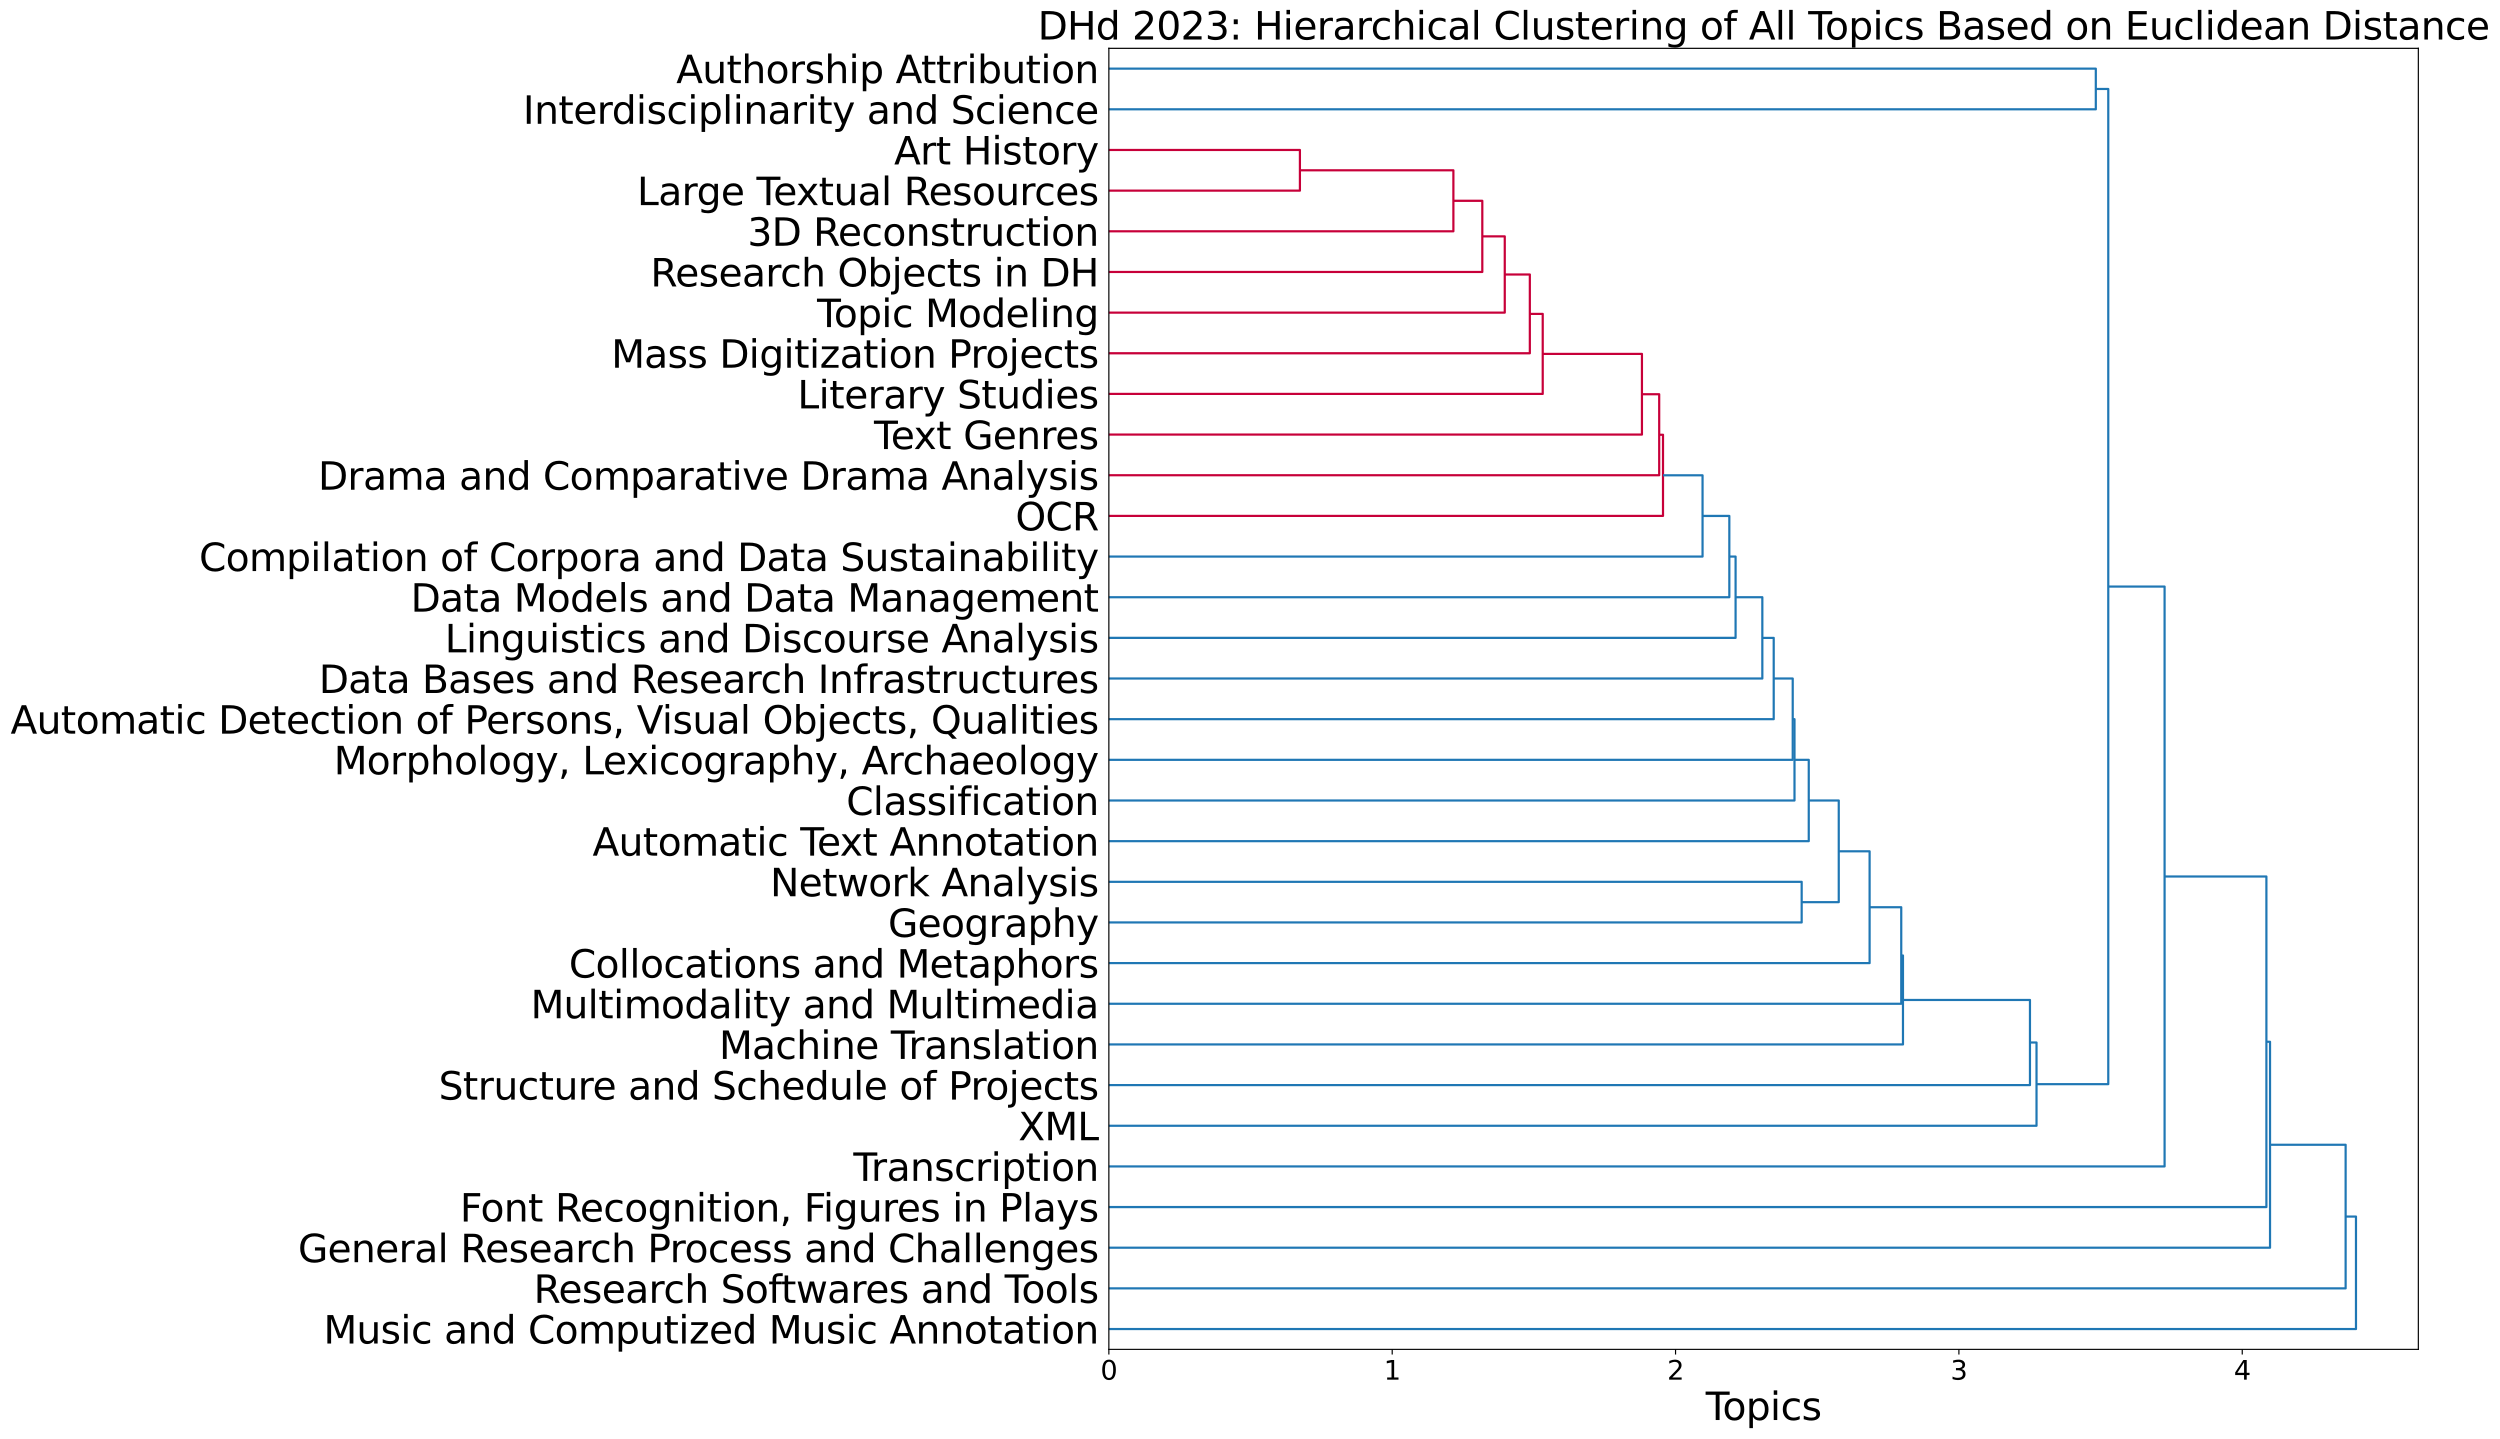 <?xml version="1.0" encoding="utf-8" standalone="no"?>
<!DOCTYPE svg PUBLIC "-//W3C//DTD SVG 1.1//EN"
  "http://www.w3.org/Graphics/SVG/1.1/DTD/svg11.dtd">
<svg xmlns:xlink="http://www.w3.org/1999/xlink" width="1704.496pt" height="980.78pt" viewBox="0 0 1704.496 980.78" xmlns="http://www.w3.org/2000/svg" version="1.1">
 <defs>
  <style type="text/css">*{stroke-linejoin: round; stroke-linecap: butt}</style>
 </defs>
 <g id="figure_1">
  <g id="patch_1">
   <path d="M 0 980.78 
L 1704.496 980.78 
L 1704.496 0 
L 0 0 
z
" style="fill: #ffffff"/>
  </g>
  <g id="axes_1">
   <g id="patch_2">
    <path d="M 756.017 919.996 
L 1648.817 919.996 
L 1648.817 32.956 
L 756.017 32.956 
z
" style="fill: #ffffff"/>
   </g>
   <g id="matplotlib.axis_1">
    <g id="xtick_1">
     <g id="line2d_1">
      <defs>
       <path id="me830651a5b" d="M 0 0 
L 0 3.5 
" style="stroke: #000000; stroke-width: 0.8"/>
      </defs>
      <g>
       <use xlink:href="#me830651a5b" x="756.017" y="919.996" style="stroke: #000000; stroke-width: 0.8"/>
      </g>
     </g>
     <g id="text_1">
      <!-- 0 -->
      <g transform="translate(750.29 940.673)scale(0.18 -0.18)">
       <defs>
        <path id="DejaVuSans-30" d="M 2034 4250 
Q 1547 4250 1301 3770 
Q 1056 3291 1056 2328 
Q 1056 1369 1301 889 
Q 1547 409 2034 409 
Q 2525 409 2770 889 
Q 3016 1369 3016 2328 
Q 3016 3291 2770 3770 
Q 2525 4250 2034 4250 
z
M 2034 4750 
Q 2819 4750 3233 4129 
Q 3647 3509 3647 2328 
Q 3647 1150 3233 529 
Q 2819 -91 2034 -91 
Q 1250 -91 836 529 
Q 422 1150 422 2328 
Q 422 3509 836 4129 
Q 1250 4750 2034 4750 
z
" transform="scale(0.016)"/>
       </defs>
       <use xlink:href="#DejaVuSans-30"/>
      </g>
     </g>
    </g>
    <g id="xtick_2">
     <g id="line2d_2">
      <g>
       <use xlink:href="#me830651a5b" x="949.203" y="919.996" style="stroke: #000000; stroke-width: 0.8"/>
      </g>
     </g>
     <g id="text_2">
      <!-- 1 -->
      <g transform="translate(943.476 940.673)scale(0.18 -0.18)">
       <defs>
        <path id="DejaVuSans-31" d="M 794 531 
L 1825 531 
L 1825 4091 
L 703 3866 
L 703 4441 
L 1819 4666 
L 2450 4666 
L 2450 531 
L 3481 531 
L 3481 0 
L 794 0 
L 794 531 
z
" transform="scale(0.016)"/>
       </defs>
       <use xlink:href="#DejaVuSans-31"/>
      </g>
     </g>
    </g>
    <g id="xtick_3">
     <g id="line2d_3">
      <g>
       <use xlink:href="#me830651a5b" x="1142.389" y="919.996" style="stroke: #000000; stroke-width: 0.8"/>
      </g>
     </g>
     <g id="text_3">
      <!-- 2 -->
      <g transform="translate(1136.662 940.673)scale(0.18 -0.18)">
       <defs>
        <path id="DejaVuSans-32" d="M 1228 531 
L 3431 531 
L 3431 0 
L 469 0 
L 469 531 
Q 828 903 1448 1529 
Q 2069 2156 2228 2338 
Q 2531 2678 2651 2914 
Q 2772 3150 2772 3378 
Q 2772 3750 2511 3984 
Q 2250 4219 1831 4219 
Q 1534 4219 1204 4116 
Q 875 4013 500 3803 
L 500 4441 
Q 881 4594 1212 4672 
Q 1544 4750 1819 4750 
Q 2544 4750 2975 4387 
Q 3406 4025 3406 3419 
Q 3406 3131 3298 2873 
Q 3191 2616 2906 2266 
Q 2828 2175 2409 1742 
Q 1991 1309 1228 531 
z
" transform="scale(0.016)"/>
       </defs>
       <use xlink:href="#DejaVuSans-32"/>
      </g>
     </g>
    </g>
    <g id="xtick_4">
     <g id="line2d_4">
      <g>
       <use xlink:href="#me830651a5b" x="1335.575" y="919.996" style="stroke: #000000; stroke-width: 0.8"/>
      </g>
     </g>
     <g id="text_4">
      <!-- 3 -->
      <g transform="translate(1329.848 940.673)scale(0.18 -0.18)">
       <defs>
        <path id="DejaVuSans-33" d="M 2597 2516 
Q 3050 2419 3304 2112 
Q 3559 1806 3559 1356 
Q 3559 666 3084 287 
Q 2609 -91 1734 -91 
Q 1441 -91 1130 -33 
Q 819 25 488 141 
L 488 750 
Q 750 597 1062 519 
Q 1375 441 1716 441 
Q 2309 441 2620 675 
Q 2931 909 2931 1356 
Q 2931 1769 2642 2001 
Q 2353 2234 1838 2234 
L 1294 2234 
L 1294 2753 
L 1863 2753 
Q 2328 2753 2575 2939 
Q 2822 3125 2822 3475 
Q 2822 3834 2567 4026 
Q 2313 4219 1838 4219 
Q 1578 4219 1281 4162 
Q 984 4106 628 3988 
L 628 4550 
Q 988 4650 1302 4700 
Q 1616 4750 1894 4750 
Q 2613 4750 3031 4423 
Q 3450 4097 3450 3541 
Q 3450 3153 3228 2886 
Q 3006 2619 2597 2516 
z
" transform="scale(0.016)"/>
       </defs>
       <use xlink:href="#DejaVuSans-33"/>
      </g>
     </g>
    </g>
    <g id="xtick_5">
     <g id="line2d_5">
      <g>
       <use xlink:href="#me830651a5b" x="1528.761" y="919.996" style="stroke: #000000; stroke-width: 0.8"/>
      </g>
     </g>
     <g id="text_5">
      <!-- 4 -->
      <g transform="translate(1523.035 940.673)scale(0.18 -0.18)">
       <defs>
        <path id="DejaVuSans-34" d="M 2419 4116 
L 825 1625 
L 2419 1625 
L 2419 4116 
z
M 2253 4666 
L 3047 4666 
L 3047 1625 
L 3713 1625 
L 3713 1100 
L 3047 1100 
L 3047 0 
L 2419 0 
L 2419 1100 
L 313 1100 
L 313 1709 
L 2253 4666 
z
" transform="scale(0.016)"/>
       </defs>
       <use xlink:href="#DejaVuSans-34"/>
      </g>
     </g>
    </g>
    <g id="text_6">
     <!-- Topics -->
     <g transform="translate(1162.947 968.173)scale(0.26 -0.26)">
      <defs>
       <path id="DejaVuSans-54" d="M -19 4666 
L 3928 4666 
L 3928 4134 
L 2272 4134 
L 2272 0 
L 1638 0 
L 1638 4134 
L -19 4134 
L -19 4666 
z
" transform="scale(0.016)"/>
       <path id="DejaVuSans-6f" d="M 1959 3097 
Q 1497 3097 1228 2736 
Q 959 2375 959 1747 
Q 959 1119 1226 758 
Q 1494 397 1959 397 
Q 2419 397 2687 759 
Q 2956 1122 2956 1747 
Q 2956 2369 2687 2733 
Q 2419 3097 1959 3097 
z
M 1959 3584 
Q 2709 3584 3137 3096 
Q 3566 2609 3566 1747 
Q 3566 888 3137 398 
Q 2709 -91 1959 -91 
Q 1206 -91 779 398 
Q 353 888 353 1747 
Q 353 2609 779 3096 
Q 1206 3584 1959 3584 
z
" transform="scale(0.016)"/>
       <path id="DejaVuSans-70" d="M 1159 525 
L 1159 -1331 
L 581 -1331 
L 581 3500 
L 1159 3500 
L 1159 2969 
Q 1341 3281 1617 3432 
Q 1894 3584 2278 3584 
Q 2916 3584 3314 3078 
Q 3713 2572 3713 1747 
Q 3713 922 3314 415 
Q 2916 -91 2278 -91 
Q 1894 -91 1617 61 
Q 1341 213 1159 525 
z
M 3116 1747 
Q 3116 2381 2855 2742 
Q 2594 3103 2138 3103 
Q 1681 3103 1420 2742 
Q 1159 2381 1159 1747 
Q 1159 1113 1420 752 
Q 1681 391 2138 391 
Q 2594 391 2855 752 
Q 3116 1113 3116 1747 
z
" transform="scale(0.016)"/>
       <path id="DejaVuSans-69" d="M 603 3500 
L 1178 3500 
L 1178 0 
L 603 0 
L 603 3500 
z
M 603 4863 
L 1178 4863 
L 1178 4134 
L 603 4134 
L 603 4863 
z
" transform="scale(0.016)"/>
       <path id="DejaVuSans-63" d="M 3122 3366 
L 3122 2828 
Q 2878 2963 2633 3030 
Q 2388 3097 2138 3097 
Q 1578 3097 1268 2742 
Q 959 2388 959 1747 
Q 959 1106 1268 751 
Q 1578 397 2138 397 
Q 2388 397 2633 464 
Q 2878 531 3122 666 
L 3122 134 
Q 2881 22 2623 -34 
Q 2366 -91 2075 -91 
Q 1284 -91 818 406 
Q 353 903 353 1747 
Q 353 2603 823 3093 
Q 1294 3584 2113 3584 
Q 2378 3584 2631 3529 
Q 2884 3475 3122 3366 
z
" transform="scale(0.016)"/>
       <path id="DejaVuSans-73" d="M 2834 3397 
L 2834 2853 
Q 2591 2978 2328 3040 
Q 2066 3103 1784 3103 
Q 1356 3103 1142 2972 
Q 928 2841 928 2578 
Q 928 2378 1081 2264 
Q 1234 2150 1697 2047 
L 1894 2003 
Q 2506 1872 2764 1633 
Q 3022 1394 3022 966 
Q 3022 478 2636 193 
Q 2250 -91 1575 -91 
Q 1294 -91 989 -36 
Q 684 19 347 128 
L 347 722 
Q 666 556 975 473 
Q 1284 391 1588 391 
Q 1994 391 2212 530 
Q 2431 669 2431 922 
Q 2431 1156 2273 1281 
Q 2116 1406 1581 1522 
L 1381 1569 
Q 847 1681 609 1914 
Q 372 2147 372 2553 
Q 372 3047 722 3315 
Q 1072 3584 1716 3584 
Q 2034 3584 2315 3537 
Q 2597 3491 2834 3397 
z
" transform="scale(0.016)"/>
      </defs>
      <use xlink:href="#DejaVuSans-54"/>
      <use xlink:href="#DejaVuSans-6f" x="44.084"/>
      <use xlink:href="#DejaVuSans-70" x="105.266"/>
      <use xlink:href="#DejaVuSans-69" x="168.742"/>
      <use xlink:href="#DejaVuSans-63" x="196.525"/>
      <use xlink:href="#DejaVuSans-73" x="251.506"/>
     </g>
    </g>
   </g>
   <g id="matplotlib.axis_2">
    <g id="ytick_1">
     <g id="text_7">
      <!-- Music and Computized Music Annotation -->
      <g transform="translate(220.583 916.014)scale(0.26 -0.26)">
       <defs>
        <path id="DejaVuSans-4d" d="M 628 4666 
L 1569 4666 
L 2759 1491 
L 3956 4666 
L 4897 4666 
L 4897 0 
L 4281 0 
L 4281 4097 
L 3078 897 
L 2444 897 
L 1241 4097 
L 1241 0 
L 628 0 
L 628 4666 
z
" transform="scale(0.016)"/>
        <path id="DejaVuSans-75" d="M 544 1381 
L 544 3500 
L 1119 3500 
L 1119 1403 
Q 1119 906 1312 657 
Q 1506 409 1894 409 
Q 2359 409 2629 706 
Q 2900 1003 2900 1516 
L 2900 3500 
L 3475 3500 
L 3475 0 
L 2900 0 
L 2900 538 
Q 2691 219 2414 64 
Q 2138 -91 1772 -91 
Q 1169 -91 856 284 
Q 544 659 544 1381 
z
M 1991 3584 
L 1991 3584 
z
" transform="scale(0.016)"/>
        <path id="DejaVuSans-20" transform="scale(0.016)"/>
        <path id="DejaVuSans-61" d="M 2194 1759 
Q 1497 1759 1228 1600 
Q 959 1441 959 1056 
Q 959 750 1161 570 
Q 1363 391 1709 391 
Q 2188 391 2477 730 
Q 2766 1069 2766 1631 
L 2766 1759 
L 2194 1759 
z
M 3341 1997 
L 3341 0 
L 2766 0 
L 2766 531 
Q 2569 213 2275 61 
Q 1981 -91 1556 -91 
Q 1019 -91 701 211 
Q 384 513 384 1019 
Q 384 1609 779 1909 
Q 1175 2209 1959 2209 
L 2766 2209 
L 2766 2266 
Q 2766 2663 2505 2880 
Q 2244 3097 1772 3097 
Q 1472 3097 1187 3025 
Q 903 2953 641 2809 
L 641 3341 
Q 956 3463 1253 3523 
Q 1550 3584 1831 3584 
Q 2591 3584 2966 3190 
Q 3341 2797 3341 1997 
z
" transform="scale(0.016)"/>
        <path id="DejaVuSans-6e" d="M 3513 2113 
L 3513 0 
L 2938 0 
L 2938 2094 
Q 2938 2591 2744 2837 
Q 2550 3084 2163 3084 
Q 1697 3084 1428 2787 
Q 1159 2491 1159 1978 
L 1159 0 
L 581 0 
L 581 3500 
L 1159 3500 
L 1159 2956 
Q 1366 3272 1645 3428 
Q 1925 3584 2291 3584 
Q 2894 3584 3203 3211 
Q 3513 2838 3513 2113 
z
" transform="scale(0.016)"/>
        <path id="DejaVuSans-64" d="M 2906 2969 
L 2906 4863 
L 3481 4863 
L 3481 0 
L 2906 0 
L 2906 525 
Q 2725 213 2448 61 
Q 2172 -91 1784 -91 
Q 1150 -91 751 415 
Q 353 922 353 1747 
Q 353 2572 751 3078 
Q 1150 3584 1784 3584 
Q 2172 3584 2448 3432 
Q 2725 3281 2906 2969 
z
M 947 1747 
Q 947 1113 1208 752 
Q 1469 391 1925 391 
Q 2381 391 2643 752 
Q 2906 1113 2906 1747 
Q 2906 2381 2643 2742 
Q 2381 3103 1925 3103 
Q 1469 3103 1208 2742 
Q 947 2381 947 1747 
z
" transform="scale(0.016)"/>
        <path id="DejaVuSans-43" d="M 4122 4306 
L 4122 3641 
Q 3803 3938 3442 4084 
Q 3081 4231 2675 4231 
Q 1875 4231 1450 3742 
Q 1025 3253 1025 2328 
Q 1025 1406 1450 917 
Q 1875 428 2675 428 
Q 3081 428 3442 575 
Q 3803 722 4122 1019 
L 4122 359 
Q 3791 134 3420 21 
Q 3050 -91 2638 -91 
Q 1578 -91 968 557 
Q 359 1206 359 2328 
Q 359 3453 968 4101 
Q 1578 4750 2638 4750 
Q 3056 4750 3426 4639 
Q 3797 4528 4122 4306 
z
" transform="scale(0.016)"/>
        <path id="DejaVuSans-6d" d="M 3328 2828 
Q 3544 3216 3844 3400 
Q 4144 3584 4550 3584 
Q 5097 3584 5394 3201 
Q 5691 2819 5691 2113 
L 5691 0 
L 5113 0 
L 5113 2094 
Q 5113 2597 4934 2840 
Q 4756 3084 4391 3084 
Q 3944 3084 3684 2787 
Q 3425 2491 3425 1978 
L 3425 0 
L 2847 0 
L 2847 2094 
Q 2847 2600 2669 2842 
Q 2491 3084 2119 3084 
Q 1678 3084 1418 2786 
Q 1159 2488 1159 1978 
L 1159 0 
L 581 0 
L 581 3500 
L 1159 3500 
L 1159 2956 
Q 1356 3278 1631 3431 
Q 1906 3584 2284 3584 
Q 2666 3584 2933 3390 
Q 3200 3197 3328 2828 
z
" transform="scale(0.016)"/>
        <path id="DejaVuSans-74" d="M 1172 4494 
L 1172 3500 
L 2356 3500 
L 2356 3053 
L 1172 3053 
L 1172 1153 
Q 1172 725 1289 603 
Q 1406 481 1766 481 
L 2356 481 
L 2356 0 
L 1766 0 
Q 1100 0 847 248 
Q 594 497 594 1153 
L 594 3053 
L 172 3053 
L 172 3500 
L 594 3500 
L 594 4494 
L 1172 4494 
z
" transform="scale(0.016)"/>
        <path id="DejaVuSans-7a" d="M 353 3500 
L 3084 3500 
L 3084 2975 
L 922 459 
L 3084 459 
L 3084 0 
L 275 0 
L 275 525 
L 2438 3041 
L 353 3041 
L 353 3500 
z
" transform="scale(0.016)"/>
        <path id="DejaVuSans-65" d="M 3597 1894 
L 3597 1613 
L 953 1613 
Q 991 1019 1311 708 
Q 1631 397 2203 397 
Q 2534 397 2845 478 
Q 3156 559 3463 722 
L 3463 178 
Q 3153 47 2828 -22 
Q 2503 -91 2169 -91 
Q 1331 -91 842 396 
Q 353 884 353 1716 
Q 353 2575 817 3079 
Q 1281 3584 2069 3584 
Q 2775 3584 3186 3129 
Q 3597 2675 3597 1894 
z
M 3022 2063 
Q 3016 2534 2758 2815 
Q 2500 3097 2075 3097 
Q 1594 3097 1305 2825 
Q 1016 2553 972 2059 
L 3022 2063 
z
" transform="scale(0.016)"/>
        <path id="DejaVuSans-41" d="M 2188 4044 
L 1331 1722 
L 3047 1722 
L 2188 4044 
z
M 1831 4666 
L 2547 4666 
L 4325 0 
L 3669 0 
L 3244 1197 
L 1141 1197 
L 716 0 
L 50 0 
L 1831 4666 
z
" transform="scale(0.016)"/>
       </defs>
       <use xlink:href="#DejaVuSans-4d"/>
       <use xlink:href="#DejaVuSans-75" x="86.279"/>
       <use xlink:href="#DejaVuSans-73" x="149.658"/>
       <use xlink:href="#DejaVuSans-69" x="201.758"/>
       <use xlink:href="#DejaVuSans-63" x="229.541"/>
       <use xlink:href="#DejaVuSans-20" x="284.521"/>
       <use xlink:href="#DejaVuSans-61" x="316.309"/>
       <use xlink:href="#DejaVuSans-6e" x="377.588"/>
       <use xlink:href="#DejaVuSans-64" x="440.967"/>
       <use xlink:href="#DejaVuSans-20" x="504.443"/>
       <use xlink:href="#DejaVuSans-43" x="536.23"/>
       <use xlink:href="#DejaVuSans-6f" x="606.055"/>
       <use xlink:href="#DejaVuSans-6d" x="667.236"/>
       <use xlink:href="#DejaVuSans-70" x="764.648"/>
       <use xlink:href="#DejaVuSans-75" x="828.125"/>
       <use xlink:href="#DejaVuSans-74" x="891.504"/>
       <use xlink:href="#DejaVuSans-69" x="930.713"/>
       <use xlink:href="#DejaVuSans-7a" x="958.496"/>
       <use xlink:href="#DejaVuSans-65" x="1010.986"/>
       <use xlink:href="#DejaVuSans-64" x="1072.51"/>
       <use xlink:href="#DejaVuSans-20" x="1135.986"/>
       <use xlink:href="#DejaVuSans-4d" x="1167.773"/>
       <use xlink:href="#DejaVuSans-75" x="1254.053"/>
       <use xlink:href="#DejaVuSans-73" x="1317.432"/>
       <use xlink:href="#DejaVuSans-69" x="1369.531"/>
       <use xlink:href="#DejaVuSans-63" x="1397.314"/>
       <use xlink:href="#DejaVuSans-20" x="1452.295"/>
       <use xlink:href="#DejaVuSans-41" x="1484.082"/>
       <use xlink:href="#DejaVuSans-6e" x="1552.49"/>
       <use xlink:href="#DejaVuSans-6e" x="1615.869"/>
       <use xlink:href="#DejaVuSans-6f" x="1679.248"/>
       <use xlink:href="#DejaVuSans-74" x="1740.43"/>
       <use xlink:href="#DejaVuSans-61" x="1779.639"/>
       <use xlink:href="#DejaVuSans-74" x="1840.918"/>
       <use xlink:href="#DejaVuSans-69" x="1880.127"/>
       <use xlink:href="#DejaVuSans-6f" x="1907.91"/>
       <use xlink:href="#DejaVuSans-6e" x="1969.092"/>
      </g>
     </g>
    </g>
    <g id="ytick_2">
     <g id="text_8">
      <!-- Research Softwares and Tools -->
      <g transform="translate(363.871 888.294)scale(0.26 -0.26)">
       <defs>
        <path id="DejaVuSans-52" d="M 2841 2188 
Q 3044 2119 3236 1894 
Q 3428 1669 3622 1275 
L 4263 0 
L 3584 0 
L 2988 1197 
Q 2756 1666 2539 1819 
Q 2322 1972 1947 1972 
L 1259 1972 
L 1259 0 
L 628 0 
L 628 4666 
L 2053 4666 
Q 2853 4666 3247 4331 
Q 3641 3997 3641 3322 
Q 3641 2881 3436 2590 
Q 3231 2300 2841 2188 
z
M 1259 4147 
L 1259 2491 
L 2053 2491 
Q 2509 2491 2742 2702 
Q 2975 2913 2975 3322 
Q 2975 3731 2742 3939 
Q 2509 4147 2053 4147 
L 1259 4147 
z
" transform="scale(0.016)"/>
        <path id="DejaVuSans-72" d="M 2631 2963 
Q 2534 3019 2420 3045 
Q 2306 3072 2169 3072 
Q 1681 3072 1420 2755 
Q 1159 2438 1159 1844 
L 1159 0 
L 581 0 
L 581 3500 
L 1159 3500 
L 1159 2956 
Q 1341 3275 1631 3429 
Q 1922 3584 2338 3584 
Q 2397 3584 2469 3576 
Q 2541 3569 2628 3553 
L 2631 2963 
z
" transform="scale(0.016)"/>
        <path id="DejaVuSans-68" d="M 3513 2113 
L 3513 0 
L 2938 0 
L 2938 2094 
Q 2938 2591 2744 2837 
Q 2550 3084 2163 3084 
Q 1697 3084 1428 2787 
Q 1159 2491 1159 1978 
L 1159 0 
L 581 0 
L 581 4863 
L 1159 4863 
L 1159 2956 
Q 1366 3272 1645 3428 
Q 1925 3584 2291 3584 
Q 2894 3584 3203 3211 
Q 3513 2838 3513 2113 
z
" transform="scale(0.016)"/>
        <path id="DejaVuSans-53" d="M 3425 4513 
L 3425 3897 
Q 3066 4069 2747 4153 
Q 2428 4238 2131 4238 
Q 1616 4238 1336 4038 
Q 1056 3838 1056 3469 
Q 1056 3159 1242 3001 
Q 1428 2844 1947 2747 
L 2328 2669 
Q 3034 2534 3370 2195 
Q 3706 1856 3706 1288 
Q 3706 609 3251 259 
Q 2797 -91 1919 -91 
Q 1588 -91 1214 -16 
Q 841 59 441 206 
L 441 856 
Q 825 641 1194 531 
Q 1563 422 1919 422 
Q 2459 422 2753 634 
Q 3047 847 3047 1241 
Q 3047 1584 2836 1778 
Q 2625 1972 2144 2069 
L 1759 2144 
Q 1053 2284 737 2584 
Q 422 2884 422 3419 
Q 422 4038 858 4394 
Q 1294 4750 2059 4750 
Q 2388 4750 2728 4690 
Q 3069 4631 3425 4513 
z
" transform="scale(0.016)"/>
        <path id="DejaVuSans-66" d="M 2375 4863 
L 2375 4384 
L 1825 4384 
Q 1516 4384 1395 4259 
Q 1275 4134 1275 3809 
L 1275 3500 
L 2222 3500 
L 2222 3053 
L 1275 3053 
L 1275 0 
L 697 0 
L 697 3053 
L 147 3053 
L 147 3500 
L 697 3500 
L 697 3744 
Q 697 4328 969 4595 
Q 1241 4863 1831 4863 
L 2375 4863 
z
" transform="scale(0.016)"/>
        <path id="DejaVuSans-77" d="M 269 3500 
L 844 3500 
L 1563 769 
L 2278 3500 
L 2956 3500 
L 3675 769 
L 4391 3500 
L 4966 3500 
L 4050 0 
L 3372 0 
L 2619 2869 
L 1863 0 
L 1184 0 
L 269 3500 
z
" transform="scale(0.016)"/>
        <path id="DejaVuSans-6c" d="M 603 4863 
L 1178 4863 
L 1178 0 
L 603 0 
L 603 4863 
z
" transform="scale(0.016)"/>
       </defs>
       <use xlink:href="#DejaVuSans-52"/>
       <use xlink:href="#DejaVuSans-65" x="64.982"/>
       <use xlink:href="#DejaVuSans-73" x="126.506"/>
       <use xlink:href="#DejaVuSans-65" x="178.605"/>
       <use xlink:href="#DejaVuSans-61" x="240.129"/>
       <use xlink:href="#DejaVuSans-72" x="301.408"/>
       <use xlink:href="#DejaVuSans-63" x="340.271"/>
       <use xlink:href="#DejaVuSans-68" x="395.252"/>
       <use xlink:href="#DejaVuSans-20" x="458.631"/>
       <use xlink:href="#DejaVuSans-53" x="490.418"/>
       <use xlink:href="#DejaVuSans-6f" x="553.895"/>
       <use xlink:href="#DejaVuSans-66" x="615.076"/>
       <use xlink:href="#DejaVuSans-74" x="648.531"/>
       <use xlink:href="#DejaVuSans-77" x="687.74"/>
       <use xlink:href="#DejaVuSans-61" x="769.527"/>
       <use xlink:href="#DejaVuSans-72" x="830.807"/>
       <use xlink:href="#DejaVuSans-65" x="869.67"/>
       <use xlink:href="#DejaVuSans-73" x="931.193"/>
       <use xlink:href="#DejaVuSans-20" x="983.293"/>
       <use xlink:href="#DejaVuSans-61" x="1015.08"/>
       <use xlink:href="#DejaVuSans-6e" x="1076.359"/>
       <use xlink:href="#DejaVuSans-64" x="1139.738"/>
       <use xlink:href="#DejaVuSans-20" x="1203.215"/>
       <use xlink:href="#DejaVuSans-54" x="1235.002"/>
       <use xlink:href="#DejaVuSans-6f" x="1279.086"/>
       <use xlink:href="#DejaVuSans-6f" x="1340.268"/>
       <use xlink:href="#DejaVuSans-6c" x="1401.449"/>
       <use xlink:href="#DejaVuSans-73" x="1429.232"/>
      </g>
     </g>
    </g>
    <g id="ytick_3">
     <g id="text_9">
      <!-- General Research Process and Challenges -->
      <g transform="translate(203.183 860.574)scale(0.26 -0.26)">
       <defs>
        <path id="DejaVuSans-47" d="M 3809 666 
L 3809 1919 
L 2778 1919 
L 2778 2438 
L 4434 2438 
L 4434 434 
Q 4069 175 3628 42 
Q 3188 -91 2688 -91 
Q 1594 -91 976 548 
Q 359 1188 359 2328 
Q 359 3472 976 4111 
Q 1594 4750 2688 4750 
Q 3144 4750 3555 4637 
Q 3966 4525 4313 4306 
L 4313 3634 
Q 3963 3931 3569 4081 
Q 3175 4231 2741 4231 
Q 1884 4231 1454 3753 
Q 1025 3275 1025 2328 
Q 1025 1384 1454 906 
Q 1884 428 2741 428 
Q 3075 428 3337 486 
Q 3600 544 3809 666 
z
" transform="scale(0.016)"/>
        <path id="DejaVuSans-50" d="M 1259 4147 
L 1259 2394 
L 2053 2394 
Q 2494 2394 2734 2622 
Q 2975 2850 2975 3272 
Q 2975 3691 2734 3919 
Q 2494 4147 2053 4147 
L 1259 4147 
z
M 628 4666 
L 2053 4666 
Q 2838 4666 3239 4311 
Q 3641 3956 3641 3272 
Q 3641 2581 3239 2228 
Q 2838 1875 2053 1875 
L 1259 1875 
L 1259 0 
L 628 0 
L 628 4666 
z
" transform="scale(0.016)"/>
        <path id="DejaVuSans-67" d="M 2906 1791 
Q 2906 2416 2648 2759 
Q 2391 3103 1925 3103 
Q 1463 3103 1205 2759 
Q 947 2416 947 1791 
Q 947 1169 1205 825 
Q 1463 481 1925 481 
Q 2391 481 2648 825 
Q 2906 1169 2906 1791 
z
M 3481 434 
Q 3481 -459 3084 -895 
Q 2688 -1331 1869 -1331 
Q 1566 -1331 1297 -1286 
Q 1028 -1241 775 -1147 
L 775 -588 
Q 1028 -725 1275 -790 
Q 1522 -856 1778 -856 
Q 2344 -856 2625 -561 
Q 2906 -266 2906 331 
L 2906 616 
Q 2728 306 2450 153 
Q 2172 0 1784 0 
Q 1141 0 747 490 
Q 353 981 353 1791 
Q 353 2603 747 3093 
Q 1141 3584 1784 3584 
Q 2172 3584 2450 3431 
Q 2728 3278 2906 2969 
L 2906 3500 
L 3481 3500 
L 3481 434 
z
" transform="scale(0.016)"/>
       </defs>
       <use xlink:href="#DejaVuSans-47"/>
       <use xlink:href="#DejaVuSans-65" x="77.49"/>
       <use xlink:href="#DejaVuSans-6e" x="139.014"/>
       <use xlink:href="#DejaVuSans-65" x="202.393"/>
       <use xlink:href="#DejaVuSans-72" x="263.916"/>
       <use xlink:href="#DejaVuSans-61" x="305.029"/>
       <use xlink:href="#DejaVuSans-6c" x="366.309"/>
       <use xlink:href="#DejaVuSans-20" x="394.092"/>
       <use xlink:href="#DejaVuSans-52" x="425.879"/>
       <use xlink:href="#DejaVuSans-65" x="490.861"/>
       <use xlink:href="#DejaVuSans-73" x="552.385"/>
       <use xlink:href="#DejaVuSans-65" x="604.484"/>
       <use xlink:href="#DejaVuSans-61" x="666.008"/>
       <use xlink:href="#DejaVuSans-72" x="727.287"/>
       <use xlink:href="#DejaVuSans-63" x="766.15"/>
       <use xlink:href="#DejaVuSans-68" x="821.131"/>
       <use xlink:href="#DejaVuSans-20" x="884.51"/>
       <use xlink:href="#DejaVuSans-50" x="916.297"/>
       <use xlink:href="#DejaVuSans-72" x="974.85"/>
       <use xlink:href="#DejaVuSans-6f" x="1013.713"/>
       <use xlink:href="#DejaVuSans-63" x="1074.895"/>
       <use xlink:href="#DejaVuSans-65" x="1129.875"/>
       <use xlink:href="#DejaVuSans-73" x="1191.398"/>
       <use xlink:href="#DejaVuSans-73" x="1243.498"/>
       <use xlink:href="#DejaVuSans-20" x="1295.598"/>
       <use xlink:href="#DejaVuSans-61" x="1327.385"/>
       <use xlink:href="#DejaVuSans-6e" x="1388.664"/>
       <use xlink:href="#DejaVuSans-64" x="1452.043"/>
       <use xlink:href="#DejaVuSans-20" x="1515.52"/>
       <use xlink:href="#DejaVuSans-43" x="1547.307"/>
       <use xlink:href="#DejaVuSans-68" x="1617.131"/>
       <use xlink:href="#DejaVuSans-61" x="1680.51"/>
       <use xlink:href="#DejaVuSans-6c" x="1741.789"/>
       <use xlink:href="#DejaVuSans-6c" x="1769.572"/>
       <use xlink:href="#DejaVuSans-65" x="1797.355"/>
       <use xlink:href="#DejaVuSans-6e" x="1858.879"/>
       <use xlink:href="#DejaVuSans-67" x="1922.258"/>
       <use xlink:href="#DejaVuSans-65" x="1985.734"/>
       <use xlink:href="#DejaVuSans-73" x="2047.258"/>
      </g>
     </g>
    </g>
    <g id="ytick_4">
     <g id="text_10">
      <!-- Font Recognition, Figures in Plays -->
      <g transform="translate(313.614 832.854)scale(0.26 -0.26)">
       <defs>
        <path id="DejaVuSans-46" d="M 628 4666 
L 3309 4666 
L 3309 4134 
L 1259 4134 
L 1259 2759 
L 3109 2759 
L 3109 2228 
L 1259 2228 
L 1259 0 
L 628 0 
L 628 4666 
z
" transform="scale(0.016)"/>
        <path id="DejaVuSans-2c" d="M 750 794 
L 1409 794 
L 1409 256 
L 897 -744 
L 494 -744 
L 750 256 
L 750 794 
z
" transform="scale(0.016)"/>
        <path id="DejaVuSans-79" d="M 2059 -325 
Q 1816 -950 1584 -1140 
Q 1353 -1331 966 -1331 
L 506 -1331 
L 506 -850 
L 844 -850 
Q 1081 -850 1212 -737 
Q 1344 -625 1503 -206 
L 1606 56 
L 191 3500 
L 800 3500 
L 1894 763 
L 2988 3500 
L 3597 3500 
L 2059 -325 
z
" transform="scale(0.016)"/>
       </defs>
       <use xlink:href="#DejaVuSans-46"/>
       <use xlink:href="#DejaVuSans-6f" x="53.895"/>
       <use xlink:href="#DejaVuSans-6e" x="115.076"/>
       <use xlink:href="#DejaVuSans-74" x="178.455"/>
       <use xlink:href="#DejaVuSans-20" x="217.664"/>
       <use xlink:href="#DejaVuSans-52" x="249.451"/>
       <use xlink:href="#DejaVuSans-65" x="314.434"/>
       <use xlink:href="#DejaVuSans-63" x="375.957"/>
       <use xlink:href="#DejaVuSans-6f" x="430.938"/>
       <use xlink:href="#DejaVuSans-67" x="492.119"/>
       <use xlink:href="#DejaVuSans-6e" x="555.596"/>
       <use xlink:href="#DejaVuSans-69" x="618.975"/>
       <use xlink:href="#DejaVuSans-74" x="646.758"/>
       <use xlink:href="#DejaVuSans-69" x="685.967"/>
       <use xlink:href="#DejaVuSans-6f" x="713.75"/>
       <use xlink:href="#DejaVuSans-6e" x="774.932"/>
       <use xlink:href="#DejaVuSans-2c" x="838.311"/>
       <use xlink:href="#DejaVuSans-20" x="870.098"/>
       <use xlink:href="#DejaVuSans-46" x="901.885"/>
       <use xlink:href="#DejaVuSans-69" x="952.154"/>
       <use xlink:href="#DejaVuSans-67" x="979.938"/>
       <use xlink:href="#DejaVuSans-75" x="1043.414"/>
       <use xlink:href="#DejaVuSans-72" x="1106.793"/>
       <use xlink:href="#DejaVuSans-65" x="1145.656"/>
       <use xlink:href="#DejaVuSans-73" x="1207.18"/>
       <use xlink:href="#DejaVuSans-20" x="1259.279"/>
       <use xlink:href="#DejaVuSans-69" x="1291.066"/>
       <use xlink:href="#DejaVuSans-6e" x="1318.85"/>
       <use xlink:href="#DejaVuSans-20" x="1382.229"/>
       <use xlink:href="#DejaVuSans-50" x="1414.016"/>
       <use xlink:href="#DejaVuSans-6c" x="1474.318"/>
       <use xlink:href="#DejaVuSans-61" x="1502.102"/>
       <use xlink:href="#DejaVuSans-79" x="1563.381"/>
       <use xlink:href="#DejaVuSans-73" x="1622.561"/>
      </g>
     </g>
    </g>
    <g id="ytick_5">
     <g id="text_11">
      <!-- Transcription -->
      <g transform="translate(581.812 805.134)scale(0.26 -0.26)">
       <use xlink:href="#DejaVuSans-54"/>
       <use xlink:href="#DejaVuSans-72" x="46.334"/>
       <use xlink:href="#DejaVuSans-61" x="87.447"/>
       <use xlink:href="#DejaVuSans-6e" x="148.727"/>
       <use xlink:href="#DejaVuSans-73" x="212.105"/>
       <use xlink:href="#DejaVuSans-63" x="264.205"/>
       <use xlink:href="#DejaVuSans-72" x="319.186"/>
       <use xlink:href="#DejaVuSans-69" x="360.299"/>
       <use xlink:href="#DejaVuSans-70" x="388.082"/>
       <use xlink:href="#DejaVuSans-74" x="451.559"/>
       <use xlink:href="#DejaVuSans-69" x="490.768"/>
       <use xlink:href="#DejaVuSans-6f" x="518.551"/>
       <use xlink:href="#DejaVuSans-6e" x="579.732"/>
      </g>
     </g>
    </g>
    <g id="ytick_6">
     <g id="text_12">
      <!-- XML -->
      <g transform="translate(694.287 777.414)scale(0.26 -0.26)">
       <defs>
        <path id="DejaVuSans-58" d="M 403 4666 
L 1081 4666 
L 2241 2931 
L 3406 4666 
L 4084 4666 
L 2584 2425 
L 4184 0 
L 3506 0 
L 2194 1984 
L 872 0 
L 191 0 
L 1856 2491 
L 403 4666 
z
" transform="scale(0.016)"/>
        <path id="DejaVuSans-4c" d="M 628 4666 
L 1259 4666 
L 1259 531 
L 3531 531 
L 3531 0 
L 628 0 
L 628 4666 
z
" transform="scale(0.016)"/>
       </defs>
       <use xlink:href="#DejaVuSans-58"/>
       <use xlink:href="#DejaVuSans-4d" x="68.506"/>
       <use xlink:href="#DejaVuSans-4c" x="154.785"/>
      </g>
     </g>
    </g>
    <g id="ytick_7">
     <g id="text_13">
      <!-- Structure and Schedule of Projects -->
      <g transform="translate(299.082 749.694)scale(0.26 -0.26)">
       <defs>
        <path id="DejaVuSans-6a" d="M 603 3500 
L 1178 3500 
L 1178 -63 
Q 1178 -731 923 -1031 
Q 669 -1331 103 -1331 
L -116 -1331 
L -116 -844 
L 38 -844 
Q 366 -844 484 -692 
Q 603 -541 603 -63 
L 603 3500 
z
M 603 4863 
L 1178 4863 
L 1178 4134 
L 603 4134 
L 603 4863 
z
" transform="scale(0.016)"/>
       </defs>
       <use xlink:href="#DejaVuSans-53"/>
       <use xlink:href="#DejaVuSans-74" x="63.477"/>
       <use xlink:href="#DejaVuSans-72" x="102.686"/>
       <use xlink:href="#DejaVuSans-75" x="143.799"/>
       <use xlink:href="#DejaVuSans-63" x="207.178"/>
       <use xlink:href="#DejaVuSans-74" x="262.158"/>
       <use xlink:href="#DejaVuSans-75" x="301.367"/>
       <use xlink:href="#DejaVuSans-72" x="364.746"/>
       <use xlink:href="#DejaVuSans-65" x="403.609"/>
       <use xlink:href="#DejaVuSans-20" x="465.133"/>
       <use xlink:href="#DejaVuSans-61" x="496.92"/>
       <use xlink:href="#DejaVuSans-6e" x="558.199"/>
       <use xlink:href="#DejaVuSans-64" x="621.578"/>
       <use xlink:href="#DejaVuSans-20" x="685.055"/>
       <use xlink:href="#DejaVuSans-53" x="716.842"/>
       <use xlink:href="#DejaVuSans-63" x="780.318"/>
       <use xlink:href="#DejaVuSans-68" x="835.299"/>
       <use xlink:href="#DejaVuSans-65" x="898.678"/>
       <use xlink:href="#DejaVuSans-64" x="960.201"/>
       <use xlink:href="#DejaVuSans-75" x="1023.678"/>
       <use xlink:href="#DejaVuSans-6c" x="1087.057"/>
       <use xlink:href="#DejaVuSans-65" x="1114.84"/>
       <use xlink:href="#DejaVuSans-20" x="1176.363"/>
       <use xlink:href="#DejaVuSans-6f" x="1208.15"/>
       <use xlink:href="#DejaVuSans-66" x="1269.332"/>
       <use xlink:href="#DejaVuSans-20" x="1304.537"/>
       <use xlink:href="#DejaVuSans-50" x="1336.324"/>
       <use xlink:href="#DejaVuSans-72" x="1394.877"/>
       <use xlink:href="#DejaVuSans-6f" x="1433.74"/>
       <use xlink:href="#DejaVuSans-6a" x="1494.922"/>
       <use xlink:href="#DejaVuSans-65" x="1522.705"/>
       <use xlink:href="#DejaVuSans-63" x="1584.229"/>
       <use xlink:href="#DejaVuSans-74" x="1639.209"/>
       <use xlink:href="#DejaVuSans-73" x="1678.418"/>
      </g>
     </g>
    </g>
    <g id="ytick_8">
     <g id="text_14">
      <!-- Machine Translation -->
      <g transform="translate(490.268 721.974)scale(0.26 -0.26)">
       <use xlink:href="#DejaVuSans-4d"/>
       <use xlink:href="#DejaVuSans-61" x="86.279"/>
       <use xlink:href="#DejaVuSans-63" x="147.559"/>
       <use xlink:href="#DejaVuSans-68" x="202.539"/>
       <use xlink:href="#DejaVuSans-69" x="265.918"/>
       <use xlink:href="#DejaVuSans-6e" x="293.701"/>
       <use xlink:href="#DejaVuSans-65" x="357.08"/>
       <use xlink:href="#DejaVuSans-20" x="418.604"/>
       <use xlink:href="#DejaVuSans-54" x="450.391"/>
       <use xlink:href="#DejaVuSans-72" x="496.725"/>
       <use xlink:href="#DejaVuSans-61" x="537.838"/>
       <use xlink:href="#DejaVuSans-6e" x="599.117"/>
       <use xlink:href="#DejaVuSans-73" x="662.496"/>
       <use xlink:href="#DejaVuSans-6c" x="714.596"/>
       <use xlink:href="#DejaVuSans-61" x="742.379"/>
       <use xlink:href="#DejaVuSans-74" x="803.658"/>
       <use xlink:href="#DejaVuSans-69" x="842.867"/>
       <use xlink:href="#DejaVuSans-6f" x="870.65"/>
       <use xlink:href="#DejaVuSans-6e" x="931.832"/>
      </g>
     </g>
    </g>
    <g id="ytick_9">
     <g id="text_15">
      <!-- Multimodality and Multimedia -->
      <g transform="translate(361.787 694.254)scale(0.26 -0.26)">
       <use xlink:href="#DejaVuSans-4d"/>
       <use xlink:href="#DejaVuSans-75" x="86.279"/>
       <use xlink:href="#DejaVuSans-6c" x="149.658"/>
       <use xlink:href="#DejaVuSans-74" x="177.441"/>
       <use xlink:href="#DejaVuSans-69" x="216.65"/>
       <use xlink:href="#DejaVuSans-6d" x="244.434"/>
       <use xlink:href="#DejaVuSans-6f" x="341.846"/>
       <use xlink:href="#DejaVuSans-64" x="403.027"/>
       <use xlink:href="#DejaVuSans-61" x="466.504"/>
       <use xlink:href="#DejaVuSans-6c" x="527.783"/>
       <use xlink:href="#DejaVuSans-69" x="555.566"/>
       <use xlink:href="#DejaVuSans-74" x="583.35"/>
       <use xlink:href="#DejaVuSans-79" x="622.559"/>
       <use xlink:href="#DejaVuSans-20" x="681.738"/>
       <use xlink:href="#DejaVuSans-61" x="713.525"/>
       <use xlink:href="#DejaVuSans-6e" x="774.805"/>
       <use xlink:href="#DejaVuSans-64" x="838.184"/>
       <use xlink:href="#DejaVuSans-20" x="901.66"/>
       <use xlink:href="#DejaVuSans-4d" x="933.447"/>
       <use xlink:href="#DejaVuSans-75" x="1019.727"/>
       <use xlink:href="#DejaVuSans-6c" x="1083.105"/>
       <use xlink:href="#DejaVuSans-74" x="1110.889"/>
       <use xlink:href="#DejaVuSans-69" x="1150.098"/>
       <use xlink:href="#DejaVuSans-6d" x="1177.881"/>
       <use xlink:href="#DejaVuSans-65" x="1275.293"/>
       <use xlink:href="#DejaVuSans-64" x="1336.816"/>
       <use xlink:href="#DejaVuSans-69" x="1400.293"/>
       <use xlink:href="#DejaVuSans-61" x="1428.076"/>
      </g>
     </g>
    </g>
    <g id="ytick_10">
     <g id="text_16">
      <!-- Collocations and Metaphors -->
      <g transform="translate(387.897 666.534)scale(0.26 -0.26)">
       <use xlink:href="#DejaVuSans-43"/>
       <use xlink:href="#DejaVuSans-6f" x="69.824"/>
       <use xlink:href="#DejaVuSans-6c" x="131.006"/>
       <use xlink:href="#DejaVuSans-6c" x="158.789"/>
       <use xlink:href="#DejaVuSans-6f" x="186.572"/>
       <use xlink:href="#DejaVuSans-63" x="247.754"/>
       <use xlink:href="#DejaVuSans-61" x="302.734"/>
       <use xlink:href="#DejaVuSans-74" x="364.014"/>
       <use xlink:href="#DejaVuSans-69" x="403.223"/>
       <use xlink:href="#DejaVuSans-6f" x="431.006"/>
       <use xlink:href="#DejaVuSans-6e" x="492.188"/>
       <use xlink:href="#DejaVuSans-73" x="555.566"/>
       <use xlink:href="#DejaVuSans-20" x="607.666"/>
       <use xlink:href="#DejaVuSans-61" x="639.453"/>
       <use xlink:href="#DejaVuSans-6e" x="700.732"/>
       <use xlink:href="#DejaVuSans-64" x="764.111"/>
       <use xlink:href="#DejaVuSans-20" x="827.588"/>
       <use xlink:href="#DejaVuSans-4d" x="859.375"/>
       <use xlink:href="#DejaVuSans-65" x="945.654"/>
       <use xlink:href="#DejaVuSans-74" x="1007.178"/>
       <use xlink:href="#DejaVuSans-61" x="1046.387"/>
       <use xlink:href="#DejaVuSans-70" x="1107.666"/>
       <use xlink:href="#DejaVuSans-68" x="1171.143"/>
       <use xlink:href="#DejaVuSans-6f" x="1234.521"/>
       <use xlink:href="#DejaVuSans-72" x="1295.703"/>
       <use xlink:href="#DejaVuSans-73" x="1336.816"/>
      </g>
     </g>
    </g>
    <g id="ytick_11">
     <g id="text_17">
      <!-- Geography -->
      <g transform="translate(605.464 638.814)scale(0.26 -0.26)">
       <use xlink:href="#DejaVuSans-47"/>
       <use xlink:href="#DejaVuSans-65" x="77.49"/>
       <use xlink:href="#DejaVuSans-6f" x="139.014"/>
       <use xlink:href="#DejaVuSans-67" x="200.195"/>
       <use xlink:href="#DejaVuSans-72" x="263.672"/>
       <use xlink:href="#DejaVuSans-61" x="304.785"/>
       <use xlink:href="#DejaVuSans-70" x="366.064"/>
       <use xlink:href="#DejaVuSans-68" x="429.541"/>
       <use xlink:href="#DejaVuSans-79" x="492.92"/>
      </g>
     </g>
    </g>
    <g id="ytick_12">
     <g id="text_18">
      <!-- Network Analysis -->
      <g transform="translate(525.075 611.094)scale(0.26 -0.26)">
       <defs>
        <path id="DejaVuSans-4e" d="M 628 4666 
L 1478 4666 
L 3547 763 
L 3547 4666 
L 4159 4666 
L 4159 0 
L 3309 0 
L 1241 3903 
L 1241 0 
L 628 0 
L 628 4666 
z
" transform="scale(0.016)"/>
        <path id="DejaVuSans-6b" d="M 581 4863 
L 1159 4863 
L 1159 1991 
L 2875 3500 
L 3609 3500 
L 1753 1863 
L 3688 0 
L 2938 0 
L 1159 1709 
L 1159 0 
L 581 0 
L 581 4863 
z
" transform="scale(0.016)"/>
       </defs>
       <use xlink:href="#DejaVuSans-4e"/>
       <use xlink:href="#DejaVuSans-65" x="74.805"/>
       <use xlink:href="#DejaVuSans-74" x="136.328"/>
       <use xlink:href="#DejaVuSans-77" x="175.537"/>
       <use xlink:href="#DejaVuSans-6f" x="257.324"/>
       <use xlink:href="#DejaVuSans-72" x="318.506"/>
       <use xlink:href="#DejaVuSans-6b" x="359.619"/>
       <use xlink:href="#DejaVuSans-20" x="417.529"/>
       <use xlink:href="#DejaVuSans-41" x="449.316"/>
       <use xlink:href="#DejaVuSans-6e" x="517.725"/>
       <use xlink:href="#DejaVuSans-61" x="581.104"/>
       <use xlink:href="#DejaVuSans-6c" x="642.383"/>
       <use xlink:href="#DejaVuSans-79" x="670.166"/>
       <use xlink:href="#DejaVuSans-73" x="729.346"/>
       <use xlink:href="#DejaVuSans-69" x="781.445"/>
       <use xlink:href="#DejaVuSans-73" x="809.229"/>
      </g>
     </g>
    </g>
    <g id="ytick_13">
     <g id="text_19">
      <!-- Automatic Text Annotation -->
      <g transform="translate(403.993 583.374)scale(0.26 -0.26)">
       <defs>
        <path id="DejaVuSans-78" d="M 3513 3500 
L 2247 1797 
L 3578 0 
L 2900 0 
L 1881 1375 
L 863 0 
L 184 0 
L 1544 1831 
L 300 3500 
L 978 3500 
L 1906 2253 
L 2834 3500 
L 3513 3500 
z
" transform="scale(0.016)"/>
       </defs>
       <use xlink:href="#DejaVuSans-41"/>
       <use xlink:href="#DejaVuSans-75" x="68.408"/>
       <use xlink:href="#DejaVuSans-74" x="131.787"/>
       <use xlink:href="#DejaVuSans-6f" x="170.996"/>
       <use xlink:href="#DejaVuSans-6d" x="232.178"/>
       <use xlink:href="#DejaVuSans-61" x="329.59"/>
       <use xlink:href="#DejaVuSans-74" x="390.869"/>
       <use xlink:href="#DejaVuSans-69" x="430.078"/>
       <use xlink:href="#DejaVuSans-63" x="457.861"/>
       <use xlink:href="#DejaVuSans-20" x="512.842"/>
       <use xlink:href="#DejaVuSans-54" x="544.629"/>
       <use xlink:href="#DejaVuSans-65" x="588.713"/>
       <use xlink:href="#DejaVuSans-78" x="648.486"/>
       <use xlink:href="#DejaVuSans-74" x="707.666"/>
       <use xlink:href="#DejaVuSans-20" x="746.875"/>
       <use xlink:href="#DejaVuSans-41" x="778.662"/>
       <use xlink:href="#DejaVuSans-6e" x="847.07"/>
       <use xlink:href="#DejaVuSans-6e" x="910.449"/>
       <use xlink:href="#DejaVuSans-6f" x="973.828"/>
       <use xlink:href="#DejaVuSans-74" x="1035.01"/>
       <use xlink:href="#DejaVuSans-61" x="1074.219"/>
       <use xlink:href="#DejaVuSans-74" x="1135.498"/>
       <use xlink:href="#DejaVuSans-69" x="1174.707"/>
       <use xlink:href="#DejaVuSans-6f" x="1202.49"/>
       <use xlink:href="#DejaVuSans-6e" x="1263.672"/>
      </g>
     </g>
    </g>
    <g id="ytick_14">
     <g id="text_20">
      <!-- Classification -->
      <g transform="translate(576.986 555.654)scale(0.26 -0.26)">
       <use xlink:href="#DejaVuSans-43"/>
       <use xlink:href="#DejaVuSans-6c" x="69.824"/>
       <use xlink:href="#DejaVuSans-61" x="97.607"/>
       <use xlink:href="#DejaVuSans-73" x="158.887"/>
       <use xlink:href="#DejaVuSans-73" x="210.986"/>
       <use xlink:href="#DejaVuSans-69" x="263.086"/>
       <use xlink:href="#DejaVuSans-66" x="290.869"/>
       <use xlink:href="#DejaVuSans-69" x="326.074"/>
       <use xlink:href="#DejaVuSans-63" x="353.857"/>
       <use xlink:href="#DejaVuSans-61" x="408.838"/>
       <use xlink:href="#DejaVuSans-74" x="470.117"/>
       <use xlink:href="#DejaVuSans-69" x="509.326"/>
       <use xlink:href="#DejaVuSans-6f" x="537.109"/>
       <use xlink:href="#DejaVuSans-6e" x="598.291"/>
      </g>
     </g>
    </g>
    <g id="ytick_15">
     <g id="text_21">
      <!-- Morphology, Lexicography, Archaeology -->
      <g transform="translate(227.595 527.934)scale(0.26 -0.26)">
       <use xlink:href="#DejaVuSans-4d"/>
       <use xlink:href="#DejaVuSans-6f" x="86.279"/>
       <use xlink:href="#DejaVuSans-72" x="147.461"/>
       <use xlink:href="#DejaVuSans-70" x="188.574"/>
       <use xlink:href="#DejaVuSans-68" x="252.051"/>
       <use xlink:href="#DejaVuSans-6f" x="315.43"/>
       <use xlink:href="#DejaVuSans-6c" x="376.611"/>
       <use xlink:href="#DejaVuSans-6f" x="404.395"/>
       <use xlink:href="#DejaVuSans-67" x="465.576"/>
       <use xlink:href="#DejaVuSans-79" x="529.053"/>
       <use xlink:href="#DejaVuSans-2c" x="588.232"/>
       <use xlink:href="#DejaVuSans-20" x="620.02"/>
       <use xlink:href="#DejaVuSans-4c" x="651.807"/>
       <use xlink:href="#DejaVuSans-65" x="705.77"/>
       <use xlink:href="#DejaVuSans-78" x="765.543"/>
       <use xlink:href="#DejaVuSans-69" x="824.723"/>
       <use xlink:href="#DejaVuSans-63" x="852.506"/>
       <use xlink:href="#DejaVuSans-6f" x="907.486"/>
       <use xlink:href="#DejaVuSans-67" x="968.668"/>
       <use xlink:href="#DejaVuSans-72" x="1032.145"/>
       <use xlink:href="#DejaVuSans-61" x="1073.258"/>
       <use xlink:href="#DejaVuSans-70" x="1134.537"/>
       <use xlink:href="#DejaVuSans-68" x="1198.014"/>
       <use xlink:href="#DejaVuSans-79" x="1261.393"/>
       <use xlink:href="#DejaVuSans-2c" x="1320.572"/>
       <use xlink:href="#DejaVuSans-20" x="1352.359"/>
       <use xlink:href="#DejaVuSans-41" x="1384.146"/>
       <use xlink:href="#DejaVuSans-72" x="1452.555"/>
       <use xlink:href="#DejaVuSans-63" x="1491.418"/>
       <use xlink:href="#DejaVuSans-68" x="1546.398"/>
       <use xlink:href="#DejaVuSans-61" x="1609.777"/>
       <use xlink:href="#DejaVuSans-65" x="1671.057"/>
       <use xlink:href="#DejaVuSans-6f" x="1732.58"/>
       <use xlink:href="#DejaVuSans-6c" x="1793.762"/>
       <use xlink:href="#DejaVuSans-6f" x="1821.545"/>
       <use xlink:href="#DejaVuSans-67" x="1882.727"/>
       <use xlink:href="#DejaVuSans-79" x="1946.203"/>
      </g>
     </g>
    </g>
    <g id="ytick_16">
     <g id="text_22">
      <!-- Automatic Detection of Persons, Visual Objects, Qualities -->
      <g transform="translate(7.2 500.214)scale(0.26 -0.26)">
       <defs>
        <path id="DejaVuSans-44" d="M 1259 4147 
L 1259 519 
L 2022 519 
Q 2988 519 3436 956 
Q 3884 1394 3884 2338 
Q 3884 3275 3436 3711 
Q 2988 4147 2022 4147 
L 1259 4147 
z
M 628 4666 
L 1925 4666 
Q 3281 4666 3915 4102 
Q 4550 3538 4550 2338 
Q 4550 1131 3912 565 
Q 3275 0 1925 0 
L 628 0 
L 628 4666 
z
" transform="scale(0.016)"/>
        <path id="DejaVuSans-56" d="M 1831 0 
L 50 4666 
L 709 4666 
L 2188 738 
L 3669 4666 
L 4325 4666 
L 2547 0 
L 1831 0 
z
" transform="scale(0.016)"/>
        <path id="DejaVuSans-4f" d="M 2522 4238 
Q 1834 4238 1429 3725 
Q 1025 3213 1025 2328 
Q 1025 1447 1429 934 
Q 1834 422 2522 422 
Q 3209 422 3611 934 
Q 4013 1447 4013 2328 
Q 4013 3213 3611 3725 
Q 3209 4238 2522 4238 
z
M 2522 4750 
Q 3503 4750 4090 4092 
Q 4678 3434 4678 2328 
Q 4678 1225 4090 567 
Q 3503 -91 2522 -91 
Q 1538 -91 948 565 
Q 359 1222 359 2328 
Q 359 3434 948 4092 
Q 1538 4750 2522 4750 
z
" transform="scale(0.016)"/>
        <path id="DejaVuSans-62" d="M 3116 1747 
Q 3116 2381 2855 2742 
Q 2594 3103 2138 3103 
Q 1681 3103 1420 2742 
Q 1159 2381 1159 1747 
Q 1159 1113 1420 752 
Q 1681 391 2138 391 
Q 2594 391 2855 752 
Q 3116 1113 3116 1747 
z
M 1159 2969 
Q 1341 3281 1617 3432 
Q 1894 3584 2278 3584 
Q 2916 3584 3314 3078 
Q 3713 2572 3713 1747 
Q 3713 922 3314 415 
Q 2916 -91 2278 -91 
Q 1894 -91 1617 61 
Q 1341 213 1159 525 
L 1159 0 
L 581 0 
L 581 4863 
L 1159 4863 
L 1159 2969 
z
" transform="scale(0.016)"/>
        <path id="DejaVuSans-51" d="M 2522 4238 
Q 1834 4238 1429 3725 
Q 1025 3213 1025 2328 
Q 1025 1447 1429 934 
Q 1834 422 2522 422 
Q 3209 422 3611 934 
Q 4013 1447 4013 2328 
Q 4013 3213 3611 3725 
Q 3209 4238 2522 4238 
z
M 3406 84 
L 4238 -825 
L 3475 -825 
L 2784 -78 
Q 2681 -84 2626 -87 
Q 2572 -91 2522 -91 
Q 1538 -91 948 567 
Q 359 1225 359 2328 
Q 359 3434 948 4092 
Q 1538 4750 2522 4750 
Q 3503 4750 4090 4092 
Q 4678 3434 4678 2328 
Q 4678 1516 4351 937 
Q 4025 359 3406 84 
z
" transform="scale(0.016)"/>
       </defs>
       <use xlink:href="#DejaVuSans-41"/>
       <use xlink:href="#DejaVuSans-75" x="68.408"/>
       <use xlink:href="#DejaVuSans-74" x="131.787"/>
       <use xlink:href="#DejaVuSans-6f" x="170.996"/>
       <use xlink:href="#DejaVuSans-6d" x="232.178"/>
       <use xlink:href="#DejaVuSans-61" x="329.59"/>
       <use xlink:href="#DejaVuSans-74" x="390.869"/>
       <use xlink:href="#DejaVuSans-69" x="430.078"/>
       <use xlink:href="#DejaVuSans-63" x="457.861"/>
       <use xlink:href="#DejaVuSans-20" x="512.842"/>
       <use xlink:href="#DejaVuSans-44" x="544.629"/>
       <use xlink:href="#DejaVuSans-65" x="621.631"/>
       <use xlink:href="#DejaVuSans-74" x="683.154"/>
       <use xlink:href="#DejaVuSans-65" x="722.363"/>
       <use xlink:href="#DejaVuSans-63" x="783.887"/>
       <use xlink:href="#DejaVuSans-74" x="838.867"/>
       <use xlink:href="#DejaVuSans-69" x="878.076"/>
       <use xlink:href="#DejaVuSans-6f" x="905.859"/>
       <use xlink:href="#DejaVuSans-6e" x="967.041"/>
       <use xlink:href="#DejaVuSans-20" x="1030.42"/>
       <use xlink:href="#DejaVuSans-6f" x="1062.207"/>
       <use xlink:href="#DejaVuSans-66" x="1123.389"/>
       <use xlink:href="#DejaVuSans-20" x="1158.594"/>
       <use xlink:href="#DejaVuSans-50" x="1190.381"/>
       <use xlink:href="#DejaVuSans-65" x="1247.059"/>
       <use xlink:href="#DejaVuSans-72" x="1308.582"/>
       <use xlink:href="#DejaVuSans-73" x="1349.695"/>
       <use xlink:href="#DejaVuSans-6f" x="1401.795"/>
       <use xlink:href="#DejaVuSans-6e" x="1462.977"/>
       <use xlink:href="#DejaVuSans-73" x="1526.355"/>
       <use xlink:href="#DejaVuSans-2c" x="1578.455"/>
       <use xlink:href="#DejaVuSans-20" x="1610.242"/>
       <use xlink:href="#DejaVuSans-56" x="1642.029"/>
       <use xlink:href="#DejaVuSans-69" x="1708.188"/>
       <use xlink:href="#DejaVuSans-73" x="1735.971"/>
       <use xlink:href="#DejaVuSans-75" x="1788.07"/>
       <use xlink:href="#DejaVuSans-61" x="1851.449"/>
       <use xlink:href="#DejaVuSans-6c" x="1912.729"/>
       <use xlink:href="#DejaVuSans-20" x="1940.512"/>
       <use xlink:href="#DejaVuSans-4f" x="1972.299"/>
       <use xlink:href="#DejaVuSans-62" x="2051.01"/>
       <use xlink:href="#DejaVuSans-6a" x="2114.486"/>
       <use xlink:href="#DejaVuSans-65" x="2142.27"/>
       <use xlink:href="#DejaVuSans-63" x="2203.793"/>
       <use xlink:href="#DejaVuSans-74" x="2258.773"/>
       <use xlink:href="#DejaVuSans-73" x="2297.982"/>
       <use xlink:href="#DejaVuSans-2c" x="2350.082"/>
       <use xlink:href="#DejaVuSans-20" x="2381.869"/>
       <use xlink:href="#DejaVuSans-51" x="2413.656"/>
       <use xlink:href="#DejaVuSans-75" x="2492.367"/>
       <use xlink:href="#DejaVuSans-61" x="2555.746"/>
       <use xlink:href="#DejaVuSans-6c" x="2617.025"/>
       <use xlink:href="#DejaVuSans-69" x="2644.809"/>
       <use xlink:href="#DejaVuSans-74" x="2672.592"/>
       <use xlink:href="#DejaVuSans-69" x="2711.801"/>
       <use xlink:href="#DejaVuSans-65" x="2739.584"/>
       <use xlink:href="#DejaVuSans-73" x="2801.107"/>
      </g>
     </g>
    </g>
    <g id="ytick_17">
     <g id="text_23">
      <!-- Data Bases and Research Infrastructures -->
      <g transform="translate(217.426 472.494)scale(0.26 -0.26)">
       <defs>
        <path id="DejaVuSans-42" d="M 1259 2228 
L 1259 519 
L 2272 519 
Q 2781 519 3026 730 
Q 3272 941 3272 1375 
Q 3272 1813 3026 2020 
Q 2781 2228 2272 2228 
L 1259 2228 
z
M 1259 4147 
L 1259 2741 
L 2194 2741 
Q 2656 2741 2882 2914 
Q 3109 3088 3109 3444 
Q 3109 3797 2882 3972 
Q 2656 4147 2194 4147 
L 1259 4147 
z
M 628 4666 
L 2241 4666 
Q 2963 4666 3353 4366 
Q 3744 4066 3744 3513 
Q 3744 3084 3544 2831 
Q 3344 2578 2956 2516 
Q 3422 2416 3680 2098 
Q 3938 1781 3938 1306 
Q 3938 681 3513 340 
Q 3088 0 2303 0 
L 628 0 
L 628 4666 
z
" transform="scale(0.016)"/>
        <path id="DejaVuSans-49" d="M 628 4666 
L 1259 4666 
L 1259 0 
L 628 0 
L 628 4666 
z
" transform="scale(0.016)"/>
       </defs>
       <use xlink:href="#DejaVuSans-44"/>
       <use xlink:href="#DejaVuSans-61" x="77.002"/>
       <use xlink:href="#DejaVuSans-74" x="138.281"/>
       <use xlink:href="#DejaVuSans-61" x="177.49"/>
       <use xlink:href="#DejaVuSans-20" x="238.77"/>
       <use xlink:href="#DejaVuSans-42" x="270.557"/>
       <use xlink:href="#DejaVuSans-61" x="339.16"/>
       <use xlink:href="#DejaVuSans-73" x="400.439"/>
       <use xlink:href="#DejaVuSans-65" x="452.539"/>
       <use xlink:href="#DejaVuSans-73" x="514.062"/>
       <use xlink:href="#DejaVuSans-20" x="566.162"/>
       <use xlink:href="#DejaVuSans-61" x="597.949"/>
       <use xlink:href="#DejaVuSans-6e" x="659.229"/>
       <use xlink:href="#DejaVuSans-64" x="722.607"/>
       <use xlink:href="#DejaVuSans-20" x="786.084"/>
       <use xlink:href="#DejaVuSans-52" x="817.871"/>
       <use xlink:href="#DejaVuSans-65" x="882.854"/>
       <use xlink:href="#DejaVuSans-73" x="944.377"/>
       <use xlink:href="#DejaVuSans-65" x="996.477"/>
       <use xlink:href="#DejaVuSans-61" x="1058"/>
       <use xlink:href="#DejaVuSans-72" x="1119.279"/>
       <use xlink:href="#DejaVuSans-63" x="1158.143"/>
       <use xlink:href="#DejaVuSans-68" x="1213.123"/>
       <use xlink:href="#DejaVuSans-20" x="1276.502"/>
       <use xlink:href="#DejaVuSans-49" x="1308.289"/>
       <use xlink:href="#DejaVuSans-6e" x="1337.781"/>
       <use xlink:href="#DejaVuSans-66" x="1401.16"/>
       <use xlink:href="#DejaVuSans-72" x="1436.365"/>
       <use xlink:href="#DejaVuSans-61" x="1477.479"/>
       <use xlink:href="#DejaVuSans-73" x="1538.758"/>
       <use xlink:href="#DejaVuSans-74" x="1590.857"/>
       <use xlink:href="#DejaVuSans-72" x="1630.066"/>
       <use xlink:href="#DejaVuSans-75" x="1671.18"/>
       <use xlink:href="#DejaVuSans-63" x="1734.559"/>
       <use xlink:href="#DejaVuSans-74" x="1789.539"/>
       <use xlink:href="#DejaVuSans-75" x="1828.748"/>
       <use xlink:href="#DejaVuSans-72" x="1892.127"/>
       <use xlink:href="#DejaVuSans-65" x="1930.99"/>
       <use xlink:href="#DejaVuSans-73" x="1992.514"/>
      </g>
     </g>
    </g>
    <g id="ytick_18">
     <g id="text_24">
      <!-- Linguistics and Discourse Analysis -->
      <g transform="translate(303.295 444.774)scale(0.26 -0.26)">
       <use xlink:href="#DejaVuSans-4c"/>
       <use xlink:href="#DejaVuSans-69" x="55.713"/>
       <use xlink:href="#DejaVuSans-6e" x="83.496"/>
       <use xlink:href="#DejaVuSans-67" x="146.875"/>
       <use xlink:href="#DejaVuSans-75" x="210.352"/>
       <use xlink:href="#DejaVuSans-69" x="273.73"/>
       <use xlink:href="#DejaVuSans-73" x="301.514"/>
       <use xlink:href="#DejaVuSans-74" x="353.613"/>
       <use xlink:href="#DejaVuSans-69" x="392.822"/>
       <use xlink:href="#DejaVuSans-63" x="420.605"/>
       <use xlink:href="#DejaVuSans-73" x="475.586"/>
       <use xlink:href="#DejaVuSans-20" x="527.686"/>
       <use xlink:href="#DejaVuSans-61" x="559.473"/>
       <use xlink:href="#DejaVuSans-6e" x="620.752"/>
       <use xlink:href="#DejaVuSans-64" x="684.131"/>
       <use xlink:href="#DejaVuSans-20" x="747.607"/>
       <use xlink:href="#DejaVuSans-44" x="779.395"/>
       <use xlink:href="#DejaVuSans-69" x="856.396"/>
       <use xlink:href="#DejaVuSans-73" x="884.18"/>
       <use xlink:href="#DejaVuSans-63" x="936.279"/>
       <use xlink:href="#DejaVuSans-6f" x="991.26"/>
       <use xlink:href="#DejaVuSans-75" x="1052.441"/>
       <use xlink:href="#DejaVuSans-72" x="1115.82"/>
       <use xlink:href="#DejaVuSans-73" x="1156.934"/>
       <use xlink:href="#DejaVuSans-65" x="1209.033"/>
       <use xlink:href="#DejaVuSans-20" x="1270.557"/>
       <use xlink:href="#DejaVuSans-41" x="1302.344"/>
       <use xlink:href="#DejaVuSans-6e" x="1370.752"/>
       <use xlink:href="#DejaVuSans-61" x="1434.131"/>
       <use xlink:href="#DejaVuSans-6c" x="1495.41"/>
       <use xlink:href="#DejaVuSans-79" x="1523.193"/>
       <use xlink:href="#DejaVuSans-73" x="1582.373"/>
       <use xlink:href="#DejaVuSans-69" x="1634.473"/>
       <use xlink:href="#DejaVuSans-73" x="1662.256"/>
      </g>
     </g>
    </g>
    <g id="ytick_19">
     <g id="text_25">
      <!-- Data Models and Data Management -->
      <g transform="translate(280.001 417.054)scale(0.26 -0.26)">
       <use xlink:href="#DejaVuSans-44"/>
       <use xlink:href="#DejaVuSans-61" x="77.002"/>
       <use xlink:href="#DejaVuSans-74" x="138.281"/>
       <use xlink:href="#DejaVuSans-61" x="177.49"/>
       <use xlink:href="#DejaVuSans-20" x="238.77"/>
       <use xlink:href="#DejaVuSans-4d" x="270.557"/>
       <use xlink:href="#DejaVuSans-6f" x="356.836"/>
       <use xlink:href="#DejaVuSans-64" x="418.018"/>
       <use xlink:href="#DejaVuSans-65" x="481.494"/>
       <use xlink:href="#DejaVuSans-6c" x="543.018"/>
       <use xlink:href="#DejaVuSans-73" x="570.801"/>
       <use xlink:href="#DejaVuSans-20" x="622.9"/>
       <use xlink:href="#DejaVuSans-61" x="654.688"/>
       <use xlink:href="#DejaVuSans-6e" x="715.967"/>
       <use xlink:href="#DejaVuSans-64" x="779.346"/>
       <use xlink:href="#DejaVuSans-20" x="842.822"/>
       <use xlink:href="#DejaVuSans-44" x="874.609"/>
       <use xlink:href="#DejaVuSans-61" x="951.611"/>
       <use xlink:href="#DejaVuSans-74" x="1012.891"/>
       <use xlink:href="#DejaVuSans-61" x="1052.1"/>
       <use xlink:href="#DejaVuSans-20" x="1113.379"/>
       <use xlink:href="#DejaVuSans-4d" x="1145.166"/>
       <use xlink:href="#DejaVuSans-61" x="1231.445"/>
       <use xlink:href="#DejaVuSans-6e" x="1292.725"/>
       <use xlink:href="#DejaVuSans-61" x="1356.104"/>
       <use xlink:href="#DejaVuSans-67" x="1417.383"/>
       <use xlink:href="#DejaVuSans-65" x="1480.859"/>
       <use xlink:href="#DejaVuSans-6d" x="1542.383"/>
       <use xlink:href="#DejaVuSans-65" x="1639.795"/>
       <use xlink:href="#DejaVuSans-6e" x="1701.318"/>
       <use xlink:href="#DejaVuSans-74" x="1764.697"/>
      </g>
     </g>
    </g>
    <g id="ytick_20">
     <g id="text_26">
      <!-- Compilation of Corpora and Data Sustainability -->
      <g transform="translate(135.733 389.334)scale(0.26 -0.26)">
       <use xlink:href="#DejaVuSans-43"/>
       <use xlink:href="#DejaVuSans-6f" x="69.824"/>
       <use xlink:href="#DejaVuSans-6d" x="131.006"/>
       <use xlink:href="#DejaVuSans-70" x="228.418"/>
       <use xlink:href="#DejaVuSans-69" x="291.895"/>
       <use xlink:href="#DejaVuSans-6c" x="319.678"/>
       <use xlink:href="#DejaVuSans-61" x="347.461"/>
       <use xlink:href="#DejaVuSans-74" x="408.74"/>
       <use xlink:href="#DejaVuSans-69" x="447.949"/>
       <use xlink:href="#DejaVuSans-6f" x="475.732"/>
       <use xlink:href="#DejaVuSans-6e" x="536.914"/>
       <use xlink:href="#DejaVuSans-20" x="600.293"/>
       <use xlink:href="#DejaVuSans-6f" x="632.08"/>
       <use xlink:href="#DejaVuSans-66" x="693.262"/>
       <use xlink:href="#DejaVuSans-20" x="728.467"/>
       <use xlink:href="#DejaVuSans-43" x="760.254"/>
       <use xlink:href="#DejaVuSans-6f" x="830.078"/>
       <use xlink:href="#DejaVuSans-72" x="891.26"/>
       <use xlink:href="#DejaVuSans-70" x="932.373"/>
       <use xlink:href="#DejaVuSans-6f" x="995.85"/>
       <use xlink:href="#DejaVuSans-72" x="1057.031"/>
       <use xlink:href="#DejaVuSans-61" x="1098.145"/>
       <use xlink:href="#DejaVuSans-20" x="1159.424"/>
       <use xlink:href="#DejaVuSans-61" x="1191.211"/>
       <use xlink:href="#DejaVuSans-6e" x="1252.49"/>
       <use xlink:href="#DejaVuSans-64" x="1315.869"/>
       <use xlink:href="#DejaVuSans-20" x="1379.346"/>
       <use xlink:href="#DejaVuSans-44" x="1411.133"/>
       <use xlink:href="#DejaVuSans-61" x="1488.135"/>
       <use xlink:href="#DejaVuSans-74" x="1549.414"/>
       <use xlink:href="#DejaVuSans-61" x="1588.623"/>
       <use xlink:href="#DejaVuSans-20" x="1649.902"/>
       <use xlink:href="#DejaVuSans-53" x="1681.689"/>
       <use xlink:href="#DejaVuSans-75" x="1745.166"/>
       <use xlink:href="#DejaVuSans-73" x="1808.545"/>
       <use xlink:href="#DejaVuSans-74" x="1860.645"/>
       <use xlink:href="#DejaVuSans-61" x="1899.854"/>
       <use xlink:href="#DejaVuSans-69" x="1961.133"/>
       <use xlink:href="#DejaVuSans-6e" x="1988.916"/>
       <use xlink:href="#DejaVuSans-61" x="2052.295"/>
       <use xlink:href="#DejaVuSans-62" x="2113.574"/>
       <use xlink:href="#DejaVuSans-69" x="2177.051"/>
       <use xlink:href="#DejaVuSans-6c" x="2204.834"/>
       <use xlink:href="#DejaVuSans-69" x="2232.617"/>
       <use xlink:href="#DejaVuSans-74" x="2260.4"/>
       <use xlink:href="#DejaVuSans-79" x="2299.609"/>
      </g>
     </g>
    </g>
    <g id="ytick_21">
     <g id="text_27">
      <!-- OCR -->
      <g transform="translate(692.328 361.614)scale(0.26 -0.26)">
       <use xlink:href="#DejaVuSans-4f"/>
       <use xlink:href="#DejaVuSans-43" x="78.711"/>
       <use xlink:href="#DejaVuSans-52" x="148.535"/>
      </g>
     </g>
    </g>
    <g id="ytick_22">
     <g id="text_28">
      <!-- Drama and Comparative Drama Analysis -->
      <g transform="translate(216.874 333.894)scale(0.26 -0.26)">
       <defs>
        <path id="DejaVuSans-76" d="M 191 3500 
L 800 3500 
L 1894 563 
L 2988 3500 
L 3597 3500 
L 2284 0 
L 1503 0 
L 191 3500 
z
" transform="scale(0.016)"/>
       </defs>
       <use xlink:href="#DejaVuSans-44"/>
       <use xlink:href="#DejaVuSans-72" x="77.002"/>
       <use xlink:href="#DejaVuSans-61" x="118.115"/>
       <use xlink:href="#DejaVuSans-6d" x="179.395"/>
       <use xlink:href="#DejaVuSans-61" x="276.807"/>
       <use xlink:href="#DejaVuSans-20" x="338.086"/>
       <use xlink:href="#DejaVuSans-61" x="369.873"/>
       <use xlink:href="#DejaVuSans-6e" x="431.152"/>
       <use xlink:href="#DejaVuSans-64" x="494.531"/>
       <use xlink:href="#DejaVuSans-20" x="558.008"/>
       <use xlink:href="#DejaVuSans-43" x="589.795"/>
       <use xlink:href="#DejaVuSans-6f" x="659.619"/>
       <use xlink:href="#DejaVuSans-6d" x="720.801"/>
       <use xlink:href="#DejaVuSans-70" x="818.213"/>
       <use xlink:href="#DejaVuSans-61" x="881.689"/>
       <use xlink:href="#DejaVuSans-72" x="942.969"/>
       <use xlink:href="#DejaVuSans-61" x="984.082"/>
       <use xlink:href="#DejaVuSans-74" x="1045.361"/>
       <use xlink:href="#DejaVuSans-69" x="1084.57"/>
       <use xlink:href="#DejaVuSans-76" x="1112.354"/>
       <use xlink:href="#DejaVuSans-65" x="1171.533"/>
       <use xlink:href="#DejaVuSans-20" x="1233.057"/>
       <use xlink:href="#DejaVuSans-44" x="1264.844"/>
       <use xlink:href="#DejaVuSans-72" x="1341.846"/>
       <use xlink:href="#DejaVuSans-61" x="1382.959"/>
       <use xlink:href="#DejaVuSans-6d" x="1444.238"/>
       <use xlink:href="#DejaVuSans-61" x="1541.65"/>
       <use xlink:href="#DejaVuSans-20" x="1602.93"/>
       <use xlink:href="#DejaVuSans-41" x="1634.717"/>
       <use xlink:href="#DejaVuSans-6e" x="1703.125"/>
       <use xlink:href="#DejaVuSans-61" x="1766.504"/>
       <use xlink:href="#DejaVuSans-6c" x="1827.783"/>
       <use xlink:href="#DejaVuSans-79" x="1855.566"/>
       <use xlink:href="#DejaVuSans-73" x="1914.746"/>
       <use xlink:href="#DejaVuSans-69" x="1966.846"/>
       <use xlink:href="#DejaVuSans-73" x="1994.629"/>
      </g>
     </g>
    </g>
    <g id="ytick_23">
     <g id="text_29">
      <!-- Text Genres -->
      <g transform="translate(595.901 306.174)scale(0.26 -0.26)">
       <use xlink:href="#DejaVuSans-54"/>
       <use xlink:href="#DejaVuSans-65" x="44.084"/>
       <use xlink:href="#DejaVuSans-78" x="103.857"/>
       <use xlink:href="#DejaVuSans-74" x="163.037"/>
       <use xlink:href="#DejaVuSans-20" x="202.246"/>
       <use xlink:href="#DejaVuSans-47" x="234.033"/>
       <use xlink:href="#DejaVuSans-65" x="311.523"/>
       <use xlink:href="#DejaVuSans-6e" x="373.047"/>
       <use xlink:href="#DejaVuSans-72" x="436.426"/>
       <use xlink:href="#DejaVuSans-65" x="475.289"/>
       <use xlink:href="#DejaVuSans-73" x="536.812"/>
      </g>
     </g>
    </g>
    <g id="ytick_24">
     <g id="text_30">
      <!-- Literary Studies -->
      <g transform="translate(543.706 278.454)scale(0.26 -0.26)">
       <use xlink:href="#DejaVuSans-4c"/>
       <use xlink:href="#DejaVuSans-69" x="55.713"/>
       <use xlink:href="#DejaVuSans-74" x="83.496"/>
       <use xlink:href="#DejaVuSans-65" x="122.705"/>
       <use xlink:href="#DejaVuSans-72" x="184.229"/>
       <use xlink:href="#DejaVuSans-61" x="225.342"/>
       <use xlink:href="#DejaVuSans-72" x="286.621"/>
       <use xlink:href="#DejaVuSans-79" x="327.734"/>
       <use xlink:href="#DejaVuSans-20" x="386.914"/>
       <use xlink:href="#DejaVuSans-53" x="418.701"/>
       <use xlink:href="#DejaVuSans-74" x="482.178"/>
       <use xlink:href="#DejaVuSans-75" x="521.387"/>
       <use xlink:href="#DejaVuSans-64" x="584.766"/>
       <use xlink:href="#DejaVuSans-69" x="648.242"/>
       <use xlink:href="#DejaVuSans-65" x="676.025"/>
       <use xlink:href="#DejaVuSans-73" x="737.549"/>
      </g>
     </g>
    </g>
    <g id="ytick_25">
     <g id="text_31">
      <!-- Mass Digitization Projects -->
      <g transform="translate(416.777 250.734)scale(0.26 -0.26)">
       <use xlink:href="#DejaVuSans-4d"/>
       <use xlink:href="#DejaVuSans-61" x="86.279"/>
       <use xlink:href="#DejaVuSans-73" x="147.559"/>
       <use xlink:href="#DejaVuSans-73" x="199.658"/>
       <use xlink:href="#DejaVuSans-20" x="251.758"/>
       <use xlink:href="#DejaVuSans-44" x="283.545"/>
       <use xlink:href="#DejaVuSans-69" x="360.547"/>
       <use xlink:href="#DejaVuSans-67" x="388.33"/>
       <use xlink:href="#DejaVuSans-69" x="451.807"/>
       <use xlink:href="#DejaVuSans-74" x="479.59"/>
       <use xlink:href="#DejaVuSans-69" x="518.799"/>
       <use xlink:href="#DejaVuSans-7a" x="546.582"/>
       <use xlink:href="#DejaVuSans-61" x="599.072"/>
       <use xlink:href="#DejaVuSans-74" x="660.352"/>
       <use xlink:href="#DejaVuSans-69" x="699.561"/>
       <use xlink:href="#DejaVuSans-6f" x="727.344"/>
       <use xlink:href="#DejaVuSans-6e" x="788.525"/>
       <use xlink:href="#DejaVuSans-20" x="851.904"/>
       <use xlink:href="#DejaVuSans-50" x="883.691"/>
       <use xlink:href="#DejaVuSans-72" x="942.244"/>
       <use xlink:href="#DejaVuSans-6f" x="981.107"/>
       <use xlink:href="#DejaVuSans-6a" x="1042.289"/>
       <use xlink:href="#DejaVuSans-65" x="1070.072"/>
       <use xlink:href="#DejaVuSans-63" x="1131.596"/>
       <use xlink:href="#DejaVuSans-74" x="1186.576"/>
       <use xlink:href="#DejaVuSans-73" x="1225.785"/>
      </g>
     </g>
    </g>
    <g id="ytick_26">
     <g id="text_32">
      <!-- Topic Modeling -->
      <g transform="translate(557.084 223.014)scale(0.26 -0.26)">
       <use xlink:href="#DejaVuSans-54"/>
       <use xlink:href="#DejaVuSans-6f" x="44.084"/>
       <use xlink:href="#DejaVuSans-70" x="105.266"/>
       <use xlink:href="#DejaVuSans-69" x="168.742"/>
       <use xlink:href="#DejaVuSans-63" x="196.525"/>
       <use xlink:href="#DejaVuSans-20" x="251.506"/>
       <use xlink:href="#DejaVuSans-4d" x="283.293"/>
       <use xlink:href="#DejaVuSans-6f" x="369.572"/>
       <use xlink:href="#DejaVuSans-64" x="430.754"/>
       <use xlink:href="#DejaVuSans-65" x="494.23"/>
       <use xlink:href="#DejaVuSans-6c" x="555.754"/>
       <use xlink:href="#DejaVuSans-69" x="583.537"/>
       <use xlink:href="#DejaVuSans-6e" x="611.32"/>
       <use xlink:href="#DejaVuSans-67" x="674.699"/>
      </g>
     </g>
    </g>
    <g id="ytick_27">
     <g id="text_33">
      <!-- Research Objects in DH -->
      <g transform="translate(443.48 195.294)scale(0.26 -0.26)">
       <defs>
        <path id="DejaVuSans-48" d="M 628 4666 
L 1259 4666 
L 1259 2753 
L 3553 2753 
L 3553 4666 
L 4184 4666 
L 4184 0 
L 3553 0 
L 3553 2222 
L 1259 2222 
L 1259 0 
L 628 0 
L 628 4666 
z
" transform="scale(0.016)"/>
       </defs>
       <use xlink:href="#DejaVuSans-52"/>
       <use xlink:href="#DejaVuSans-65" x="64.982"/>
       <use xlink:href="#DejaVuSans-73" x="126.506"/>
       <use xlink:href="#DejaVuSans-65" x="178.605"/>
       <use xlink:href="#DejaVuSans-61" x="240.129"/>
       <use xlink:href="#DejaVuSans-72" x="301.408"/>
       <use xlink:href="#DejaVuSans-63" x="340.271"/>
       <use xlink:href="#DejaVuSans-68" x="395.252"/>
       <use xlink:href="#DejaVuSans-20" x="458.631"/>
       <use xlink:href="#DejaVuSans-4f" x="490.418"/>
       <use xlink:href="#DejaVuSans-62" x="569.129"/>
       <use xlink:href="#DejaVuSans-6a" x="632.605"/>
       <use xlink:href="#DejaVuSans-65" x="660.389"/>
       <use xlink:href="#DejaVuSans-63" x="721.912"/>
       <use xlink:href="#DejaVuSans-74" x="776.893"/>
       <use xlink:href="#DejaVuSans-73" x="816.102"/>
       <use xlink:href="#DejaVuSans-20" x="868.201"/>
       <use xlink:href="#DejaVuSans-69" x="899.988"/>
       <use xlink:href="#DejaVuSans-6e" x="927.771"/>
       <use xlink:href="#DejaVuSans-20" x="991.15"/>
       <use xlink:href="#DejaVuSans-44" x="1022.938"/>
       <use xlink:href="#DejaVuSans-48" x="1099.939"/>
      </g>
     </g>
    </g>
    <g id="ytick_28">
     <g id="text_34">
      <!-- 3D Reconstruction -->
      <g transform="translate(509.613 167.574)scale(0.26 -0.26)">
       <use xlink:href="#DejaVuSans-33"/>
       <use xlink:href="#DejaVuSans-44" x="63.623"/>
       <use xlink:href="#DejaVuSans-20" x="140.625"/>
       <use xlink:href="#DejaVuSans-52" x="172.412"/>
       <use xlink:href="#DejaVuSans-65" x="237.395"/>
       <use xlink:href="#DejaVuSans-63" x="298.918"/>
       <use xlink:href="#DejaVuSans-6f" x="353.898"/>
       <use xlink:href="#DejaVuSans-6e" x="415.08"/>
       <use xlink:href="#DejaVuSans-73" x="478.459"/>
       <use xlink:href="#DejaVuSans-74" x="530.559"/>
       <use xlink:href="#DejaVuSans-72" x="569.768"/>
       <use xlink:href="#DejaVuSans-75" x="610.881"/>
       <use xlink:href="#DejaVuSans-63" x="674.26"/>
       <use xlink:href="#DejaVuSans-74" x="729.24"/>
       <use xlink:href="#DejaVuSans-69" x="768.449"/>
       <use xlink:href="#DejaVuSans-6f" x="796.232"/>
       <use xlink:href="#DejaVuSans-6e" x="857.414"/>
      </g>
     </g>
    </g>
    <g id="ytick_29">
     <g id="text_35">
      <!-- Large Textual Resources -->
      <g transform="translate(434.348 139.854)scale(0.26 -0.26)">
       <use xlink:href="#DejaVuSans-4c"/>
       <use xlink:href="#DejaVuSans-61" x="55.713"/>
       <use xlink:href="#DejaVuSans-72" x="116.992"/>
       <use xlink:href="#DejaVuSans-67" x="156.355"/>
       <use xlink:href="#DejaVuSans-65" x="219.832"/>
       <use xlink:href="#DejaVuSans-20" x="281.355"/>
       <use xlink:href="#DejaVuSans-54" x="313.143"/>
       <use xlink:href="#DejaVuSans-65" x="357.227"/>
       <use xlink:href="#DejaVuSans-78" x="417"/>
       <use xlink:href="#DejaVuSans-74" x="476.18"/>
       <use xlink:href="#DejaVuSans-75" x="515.389"/>
       <use xlink:href="#DejaVuSans-61" x="578.768"/>
       <use xlink:href="#DejaVuSans-6c" x="640.047"/>
       <use xlink:href="#DejaVuSans-20" x="667.83"/>
       <use xlink:href="#DejaVuSans-52" x="699.617"/>
       <use xlink:href="#DejaVuSans-65" x="764.6"/>
       <use xlink:href="#DejaVuSans-73" x="826.123"/>
       <use xlink:href="#DejaVuSans-6f" x="878.223"/>
       <use xlink:href="#DejaVuSans-75" x="939.404"/>
       <use xlink:href="#DejaVuSans-72" x="1002.783"/>
       <use xlink:href="#DejaVuSans-63" x="1041.646"/>
       <use xlink:href="#DejaVuSans-65" x="1096.627"/>
       <use xlink:href="#DejaVuSans-73" x="1158.15"/>
      </g>
     </g>
    </g>
    <g id="ytick_30">
     <g id="text_36">
      <!-- Art History -->
      <g transform="translate(609.587 112.134)scale(0.26 -0.26)">
       <use xlink:href="#DejaVuSans-41"/>
       <use xlink:href="#DejaVuSans-72" x="68.408"/>
       <use xlink:href="#DejaVuSans-74" x="109.521"/>
       <use xlink:href="#DejaVuSans-20" x="148.73"/>
       <use xlink:href="#DejaVuSans-48" x="180.518"/>
       <use xlink:href="#DejaVuSans-69" x="255.713"/>
       <use xlink:href="#DejaVuSans-73" x="283.496"/>
       <use xlink:href="#DejaVuSans-74" x="335.596"/>
       <use xlink:href="#DejaVuSans-6f" x="374.805"/>
       <use xlink:href="#DejaVuSans-72" x="435.986"/>
       <use xlink:href="#DejaVuSans-79" x="477.1"/>
      </g>
     </g>
    </g>
    <g id="ytick_31">
     <g id="text_37">
      <!-- Interdisciplinarity and Science -->
      <g transform="translate(356.559 84.414)scale(0.26 -0.26)">
       <use xlink:href="#DejaVuSans-49"/>
       <use xlink:href="#DejaVuSans-6e" x="29.492"/>
       <use xlink:href="#DejaVuSans-74" x="92.871"/>
       <use xlink:href="#DejaVuSans-65" x="132.08"/>
       <use xlink:href="#DejaVuSans-72" x="193.604"/>
       <use xlink:href="#DejaVuSans-64" x="232.967"/>
       <use xlink:href="#DejaVuSans-69" x="296.443"/>
       <use xlink:href="#DejaVuSans-73" x="324.227"/>
       <use xlink:href="#DejaVuSans-63" x="376.326"/>
       <use xlink:href="#DejaVuSans-69" x="431.307"/>
       <use xlink:href="#DejaVuSans-70" x="459.09"/>
       <use xlink:href="#DejaVuSans-6c" x="522.566"/>
       <use xlink:href="#DejaVuSans-69" x="550.35"/>
       <use xlink:href="#DejaVuSans-6e" x="578.133"/>
       <use xlink:href="#DejaVuSans-61" x="641.512"/>
       <use xlink:href="#DejaVuSans-72" x="702.791"/>
       <use xlink:href="#DejaVuSans-69" x="743.904"/>
       <use xlink:href="#DejaVuSans-74" x="771.688"/>
       <use xlink:href="#DejaVuSans-79" x="810.896"/>
       <use xlink:href="#DejaVuSans-20" x="870.076"/>
       <use xlink:href="#DejaVuSans-61" x="901.863"/>
       <use xlink:href="#DejaVuSans-6e" x="963.143"/>
       <use xlink:href="#DejaVuSans-64" x="1026.521"/>
       <use xlink:href="#DejaVuSans-20" x="1089.998"/>
       <use xlink:href="#DejaVuSans-53" x="1121.785"/>
       <use xlink:href="#DejaVuSans-63" x="1185.262"/>
       <use xlink:href="#DejaVuSans-69" x="1240.242"/>
       <use xlink:href="#DejaVuSans-65" x="1268.025"/>
       <use xlink:href="#DejaVuSans-6e" x="1329.549"/>
       <use xlink:href="#DejaVuSans-63" x="1392.928"/>
       <use xlink:href="#DejaVuSans-65" x="1447.908"/>
      </g>
     </g>
    </g>
    <g id="ytick_32">
     <g id="text_38">
      <!-- Authorship Attribution -->
      <g transform="translate(461.058 56.694)scale(0.26 -0.26)">
       <use xlink:href="#DejaVuSans-41"/>
       <use xlink:href="#DejaVuSans-75" x="68.408"/>
       <use xlink:href="#DejaVuSans-74" x="131.787"/>
       <use xlink:href="#DejaVuSans-68" x="170.996"/>
       <use xlink:href="#DejaVuSans-6f" x="234.375"/>
       <use xlink:href="#DejaVuSans-72" x="295.557"/>
       <use xlink:href="#DejaVuSans-73" x="336.67"/>
       <use xlink:href="#DejaVuSans-68" x="388.77"/>
       <use xlink:href="#DejaVuSans-69" x="452.148"/>
       <use xlink:href="#DejaVuSans-70" x="479.932"/>
       <use xlink:href="#DejaVuSans-20" x="543.408"/>
       <use xlink:href="#DejaVuSans-41" x="575.195"/>
       <use xlink:href="#DejaVuSans-74" x="641.854"/>
       <use xlink:href="#DejaVuSans-74" x="681.062"/>
       <use xlink:href="#DejaVuSans-72" x="720.271"/>
       <use xlink:href="#DejaVuSans-69" x="761.385"/>
       <use xlink:href="#DejaVuSans-62" x="789.168"/>
       <use xlink:href="#DejaVuSans-75" x="852.645"/>
       <use xlink:href="#DejaVuSans-74" x="916.023"/>
       <use xlink:href="#DejaVuSans-69" x="955.232"/>
       <use xlink:href="#DejaVuSans-6f" x="983.016"/>
       <use xlink:href="#DejaVuSans-6e" x="1044.197"/>
      </g>
     </g>
    </g>
   </g>
   <g id="LineCollection_1">
    <path d="M 756.017 129.976 
L 886.277 129.976 
L 886.277 102.256 
L 756.017 102.256 
" clip-path="url(#p6ac994d2f5)" style="fill: none; stroke: #c70039; stroke-width: 1.5"/>
    <path d="M 756.017 157.696 
L 990.916 157.696 
L 990.916 116.116 
L 886.277 116.116 
" clip-path="url(#p6ac994d2f5)" style="fill: none; stroke: #c70039; stroke-width: 1.5"/>
    <path d="M 756.017 185.416 
L 1010.633 185.416 
L 1010.633 136.906 
L 990.916 136.906 
" clip-path="url(#p6ac994d2f5)" style="fill: none; stroke: #c70039; stroke-width: 1.5"/>
    <path d="M 756.017 213.136 
L 1025.943 213.136 
L 1025.943 161.161 
L 1010.633 161.161 
" clip-path="url(#p6ac994d2f5)" style="fill: none; stroke: #c70039; stroke-width: 1.5"/>
    <path d="M 756.017 240.856 
L 1043.037 240.856 
L 1043.037 187.148 
L 1025.943 187.148 
" clip-path="url(#p6ac994d2f5)" style="fill: none; stroke: #c70039; stroke-width: 1.5"/>
    <path d="M 756.017 268.576 
L 1051.825 268.576 
L 1051.825 214.002 
L 1043.037 214.002 
" clip-path="url(#p6ac994d2f5)" style="fill: none; stroke: #c70039; stroke-width: 1.5"/>
    <path d="M 756.017 296.296 
L 1119.473 296.296 
L 1119.473 241.289 
L 1051.825 241.289 
" clip-path="url(#p6ac994d2f5)" style="fill: none; stroke: #c70039; stroke-width: 1.5"/>
    <path d="M 756.017 324.016 
L 1131.237 324.016 
L 1131.237 268.793 
L 1119.473 268.793 
" clip-path="url(#p6ac994d2f5)" style="fill: none; stroke: #c70039; stroke-width: 1.5"/>
    <path d="M 756.017 351.736 
L 1133.834 351.736 
L 1133.834 296.404 
L 1131.237 296.404 
" clip-path="url(#p6ac994d2f5)" style="fill: none; stroke: #c70039; stroke-width: 1.5"/>
   </g>
   <g id="LineCollection_2">
    <path d="M 756.017 628.936 
L 1228.377 628.936 
L 1228.377 601.216 
L 756.017 601.216 
" clip-path="url(#p6ac994d2f5)" style="fill: none; stroke: #1f77b4; stroke-width: 1.5"/>
    <path d="M 756.017 379.456 
L 1160.797 379.456 
L 1160.797 324.07 
L 1133.834 324.07 
" clip-path="url(#p6ac994d2f5)" style="fill: none; stroke: #1f77b4; stroke-width: 1.5"/>
    <path d="M 756.017 407.176 
L 1179.052 407.176 
L 1179.052 351.763 
L 1160.797 351.763 
" clip-path="url(#p6ac994d2f5)" style="fill: none; stroke: #1f77b4; stroke-width: 1.5"/>
    <path d="M 756.017 434.896 
L 1183.316 434.896 
L 1183.316 379.469 
L 1179.052 379.469 
" clip-path="url(#p6ac994d2f5)" style="fill: none; stroke: #1f77b4; stroke-width: 1.5"/>
    <path d="M 756.017 462.616 
L 1201.556 462.616 
L 1201.556 407.183 
L 1183.316 407.183 
" clip-path="url(#p6ac994d2f5)" style="fill: none; stroke: #1f77b4; stroke-width: 1.5"/>
    <path d="M 756.017 490.336 
L 1209.313 490.336 
L 1209.313 434.899 
L 1201.556 434.899 
" clip-path="url(#p6ac994d2f5)" style="fill: none; stroke: #1f77b4; stroke-width: 1.5"/>
    <path d="M 756.017 518.056 
L 1222.276 518.056 
L 1222.276 462.618 
L 1209.313 462.618 
" clip-path="url(#p6ac994d2f5)" style="fill: none; stroke: #1f77b4; stroke-width: 1.5"/>
    <path d="M 756.017 545.776 
L 1223.485 545.776 
L 1223.485 490.337 
L 1222.276 490.337 
" clip-path="url(#p6ac994d2f5)" style="fill: none; stroke: #1f77b4; stroke-width: 1.5"/>
    <path d="M 756.017 573.496 
L 1233.207 573.496 
L 1233.207 518.056 
L 1223.485 518.056 
" clip-path="url(#p6ac994d2f5)" style="fill: none; stroke: #1f77b4; stroke-width: 1.5"/>
    <path d="M 1228.377 615.076 
L 1253.66 615.076 
L 1253.66 545.776 
L 1233.207 545.776 
" clip-path="url(#p6ac994d2f5)" style="fill: none; stroke: #1f77b4; stroke-width: 1.5"/>
    <path d="M 756.017 656.656 
L 1274.694 656.656 
L 1274.694 580.426 
L 1253.66 580.426 
" clip-path="url(#p6ac994d2f5)" style="fill: none; stroke: #1f77b4; stroke-width: 1.5"/>
    <path d="M 756.017 684.376 
L 1296.264 684.376 
L 1296.264 618.541 
L 1274.694 618.541 
" clip-path="url(#p6ac994d2f5)" style="fill: none; stroke: #1f77b4; stroke-width: 1.5"/>
    <path d="M 756.017 712.096 
L 1297.445 712.096 
L 1297.445 651.458 
L 1296.264 651.458 
" clip-path="url(#p6ac994d2f5)" style="fill: none; stroke: #1f77b4; stroke-width: 1.5"/>
    <path d="M 756.017 739.816 
L 1384.026 739.816 
L 1384.026 681.777 
L 1297.445 681.777 
" clip-path="url(#p6ac994d2f5)" style="fill: none; stroke: #1f77b4; stroke-width: 1.5"/>
    <path d="M 756.017 767.536 
L 1388.495 767.536 
L 1388.495 710.797 
L 1384.026 710.797 
" clip-path="url(#p6ac994d2f5)" style="fill: none; stroke: #1f77b4; stroke-width: 1.5"/>
    <path d="M 756.017 74.536 
L 1428.919 74.536 
L 1428.919 46.816 
L 756.017 46.816 
" clip-path="url(#p6ac994d2f5)" style="fill: none; stroke: #1f77b4; stroke-width: 1.5"/>
    <path d="M 1388.495 739.166 
L 1437.416 739.166 
L 1437.416 60.676 
L 1428.919 60.676 
" clip-path="url(#p6ac994d2f5)" style="fill: none; stroke: #1f77b4; stroke-width: 1.5"/>
    <path d="M 756.017 795.256 
L 1475.812 795.256 
L 1475.812 399.921 
L 1437.416 399.921 
" clip-path="url(#p6ac994d2f5)" style="fill: none; stroke: #1f77b4; stroke-width: 1.5"/>
    <path d="M 756.017 822.976 
L 1545.223 822.976 
L 1545.223 597.589 
L 1475.812 597.589 
" clip-path="url(#p6ac994d2f5)" style="fill: none; stroke: #1f77b4; stroke-width: 1.5"/>
    <path d="M 756.017 850.696 
L 1547.704 850.696 
L 1547.704 710.282 
L 1545.223 710.282 
" clip-path="url(#p6ac994d2f5)" style="fill: none; stroke: #1f77b4; stroke-width: 1.5"/>
    <path d="M 756.017 878.416 
L 1599.245 878.416 
L 1599.245 780.489 
L 1547.704 780.489 
" clip-path="url(#p6ac994d2f5)" style="fill: none; stroke: #1f77b4; stroke-width: 1.5"/>
    <path d="M 756.017 906.136 
L 1606.302 906.136 
L 1606.302 829.453 
L 1599.245 829.453 
" clip-path="url(#p6ac994d2f5)" style="fill: none; stroke: #1f77b4; stroke-width: 1.5"/>
   </g>
   <g id="patch_3">
    <path d="M 756.017 919.996 
L 756.017 32.956 
" style="fill: none; stroke: #000000; stroke-width: 0.8; stroke-linejoin: miter; stroke-linecap: square"/>
   </g>
   <g id="patch_4">
    <path d="M 1648.817 919.996 
L 1648.817 32.956 
" style="fill: none; stroke: #000000; stroke-width: 0.8; stroke-linejoin: miter; stroke-linecap: square"/>
   </g>
   <g id="patch_5">
    <path d="M 756.017 919.996 
L 1648.817 919.996 
" style="fill: none; stroke: #000000; stroke-width: 0.8; stroke-linejoin: miter; stroke-linecap: square"/>
   </g>
   <g id="patch_6">
    <path d="M 756.017 32.956 
L 1648.817 32.956 
" style="fill: none; stroke: #000000; stroke-width: 0.8; stroke-linejoin: miter; stroke-linecap: square"/>
   </g>
   <g id="text_39">
    <!-- DHd 2023: Hierarchical Clustering of All Topics Based on Euclidean Distance -->
    <g transform="translate(707.537 26.956)scale(0.26 -0.26)">
     <defs>
      <path id="DejaVuSans-3a" d="M 750 794 
L 1409 794 
L 1409 0 
L 750 0 
L 750 794 
z
M 750 3309 
L 1409 3309 
L 1409 2516 
L 750 2516 
L 750 3309 
z
" transform="scale(0.016)"/>
      <path id="DejaVuSans-45" d="M 628 4666 
L 3578 4666 
L 3578 4134 
L 1259 4134 
L 1259 2753 
L 3481 2753 
L 3481 2222 
L 1259 2222 
L 1259 531 
L 3634 531 
L 3634 0 
L 628 0 
L 628 4666 
z
" transform="scale(0.016)"/>
     </defs>
     <use xlink:href="#DejaVuSans-44"/>
     <use xlink:href="#DejaVuSans-48" x="77.002"/>
     <use xlink:href="#DejaVuSans-64" x="152.197"/>
     <use xlink:href="#DejaVuSans-20" x="215.674"/>
     <use xlink:href="#DejaVuSans-32" x="247.461"/>
     <use xlink:href="#DejaVuSans-30" x="311.084"/>
     <use xlink:href="#DejaVuSans-32" x="374.707"/>
     <use xlink:href="#DejaVuSans-33" x="438.33"/>
     <use xlink:href="#DejaVuSans-3a" x="501.953"/>
     <use xlink:href="#DejaVuSans-20" x="535.645"/>
     <use xlink:href="#DejaVuSans-48" x="567.432"/>
     <use xlink:href="#DejaVuSans-69" x="642.627"/>
     <use xlink:href="#DejaVuSans-65" x="670.41"/>
     <use xlink:href="#DejaVuSans-72" x="731.934"/>
     <use xlink:href="#DejaVuSans-61" x="773.047"/>
     <use xlink:href="#DejaVuSans-72" x="834.326"/>
     <use xlink:href="#DejaVuSans-63" x="873.189"/>
     <use xlink:href="#DejaVuSans-68" x="928.17"/>
     <use xlink:href="#DejaVuSans-69" x="991.549"/>
     <use xlink:href="#DejaVuSans-63" x="1019.332"/>
     <use xlink:href="#DejaVuSans-61" x="1074.312"/>
     <use xlink:href="#DejaVuSans-6c" x="1135.592"/>
     <use xlink:href="#DejaVuSans-20" x="1163.375"/>
     <use xlink:href="#DejaVuSans-43" x="1195.162"/>
     <use xlink:href="#DejaVuSans-6c" x="1264.986"/>
     <use xlink:href="#DejaVuSans-75" x="1292.77"/>
     <use xlink:href="#DejaVuSans-73" x="1356.148"/>
     <use xlink:href="#DejaVuSans-74" x="1408.248"/>
     <use xlink:href="#DejaVuSans-65" x="1447.457"/>
     <use xlink:href="#DejaVuSans-72" x="1508.98"/>
     <use xlink:href="#DejaVuSans-69" x="1550.094"/>
     <use xlink:href="#DejaVuSans-6e" x="1577.877"/>
     <use xlink:href="#DejaVuSans-67" x="1641.256"/>
     <use xlink:href="#DejaVuSans-20" x="1704.732"/>
     <use xlink:href="#DejaVuSans-6f" x="1736.52"/>
     <use xlink:href="#DejaVuSans-66" x="1797.701"/>
     <use xlink:href="#DejaVuSans-20" x="1832.906"/>
     <use xlink:href="#DejaVuSans-41" x="1864.693"/>
     <use xlink:href="#DejaVuSans-6c" x="1933.102"/>
     <use xlink:href="#DejaVuSans-6c" x="1960.885"/>
     <use xlink:href="#DejaVuSans-20" x="1988.668"/>
     <use xlink:href="#DejaVuSans-54" x="2020.455"/>
     <use xlink:href="#DejaVuSans-6f" x="2064.539"/>
     <use xlink:href="#DejaVuSans-70" x="2125.721"/>
     <use xlink:href="#DejaVuSans-69" x="2189.197"/>
     <use xlink:href="#DejaVuSans-63" x="2216.98"/>
     <use xlink:href="#DejaVuSans-73" x="2271.961"/>
     <use xlink:href="#DejaVuSans-20" x="2324.061"/>
     <use xlink:href="#DejaVuSans-42" x="2355.848"/>
     <use xlink:href="#DejaVuSans-61" x="2424.451"/>
     <use xlink:href="#DejaVuSans-73" x="2485.73"/>
     <use xlink:href="#DejaVuSans-65" x="2537.83"/>
     <use xlink:href="#DejaVuSans-64" x="2599.354"/>
     <use xlink:href="#DejaVuSans-20" x="2662.83"/>
     <use xlink:href="#DejaVuSans-6f" x="2694.617"/>
     <use xlink:href="#DejaVuSans-6e" x="2755.799"/>
     <use xlink:href="#DejaVuSans-20" x="2819.178"/>
     <use xlink:href="#DejaVuSans-45" x="2850.965"/>
     <use xlink:href="#DejaVuSans-75" x="2914.148"/>
     <use xlink:href="#DejaVuSans-63" x="2977.527"/>
     <use xlink:href="#DejaVuSans-6c" x="3032.508"/>
     <use xlink:href="#DejaVuSans-69" x="3060.291"/>
     <use xlink:href="#DejaVuSans-64" x="3088.074"/>
     <use xlink:href="#DejaVuSans-65" x="3151.551"/>
     <use xlink:href="#DejaVuSans-61" x="3213.074"/>
     <use xlink:href="#DejaVuSans-6e" x="3274.354"/>
     <use xlink:href="#DejaVuSans-20" x="3337.732"/>
     <use xlink:href="#DejaVuSans-44" x="3369.52"/>
     <use xlink:href="#DejaVuSans-69" x="3446.521"/>
     <use xlink:href="#DejaVuSans-73" x="3474.305"/>
     <use xlink:href="#DejaVuSans-74" x="3526.404"/>
     <use xlink:href="#DejaVuSans-61" x="3565.613"/>
     <use xlink:href="#DejaVuSans-6e" x="3626.893"/>
     <use xlink:href="#DejaVuSans-63" x="3690.271"/>
     <use xlink:href="#DejaVuSans-65" x="3745.252"/>
    </g>
   </g>
  </g>
 </g>
 <defs>
  <clipPath id="p6ac994d2f5">
   <rect x="756.017" y="32.956" width="892.8" height="887.04"/>
  </clipPath>
 </defs>
</svg>
